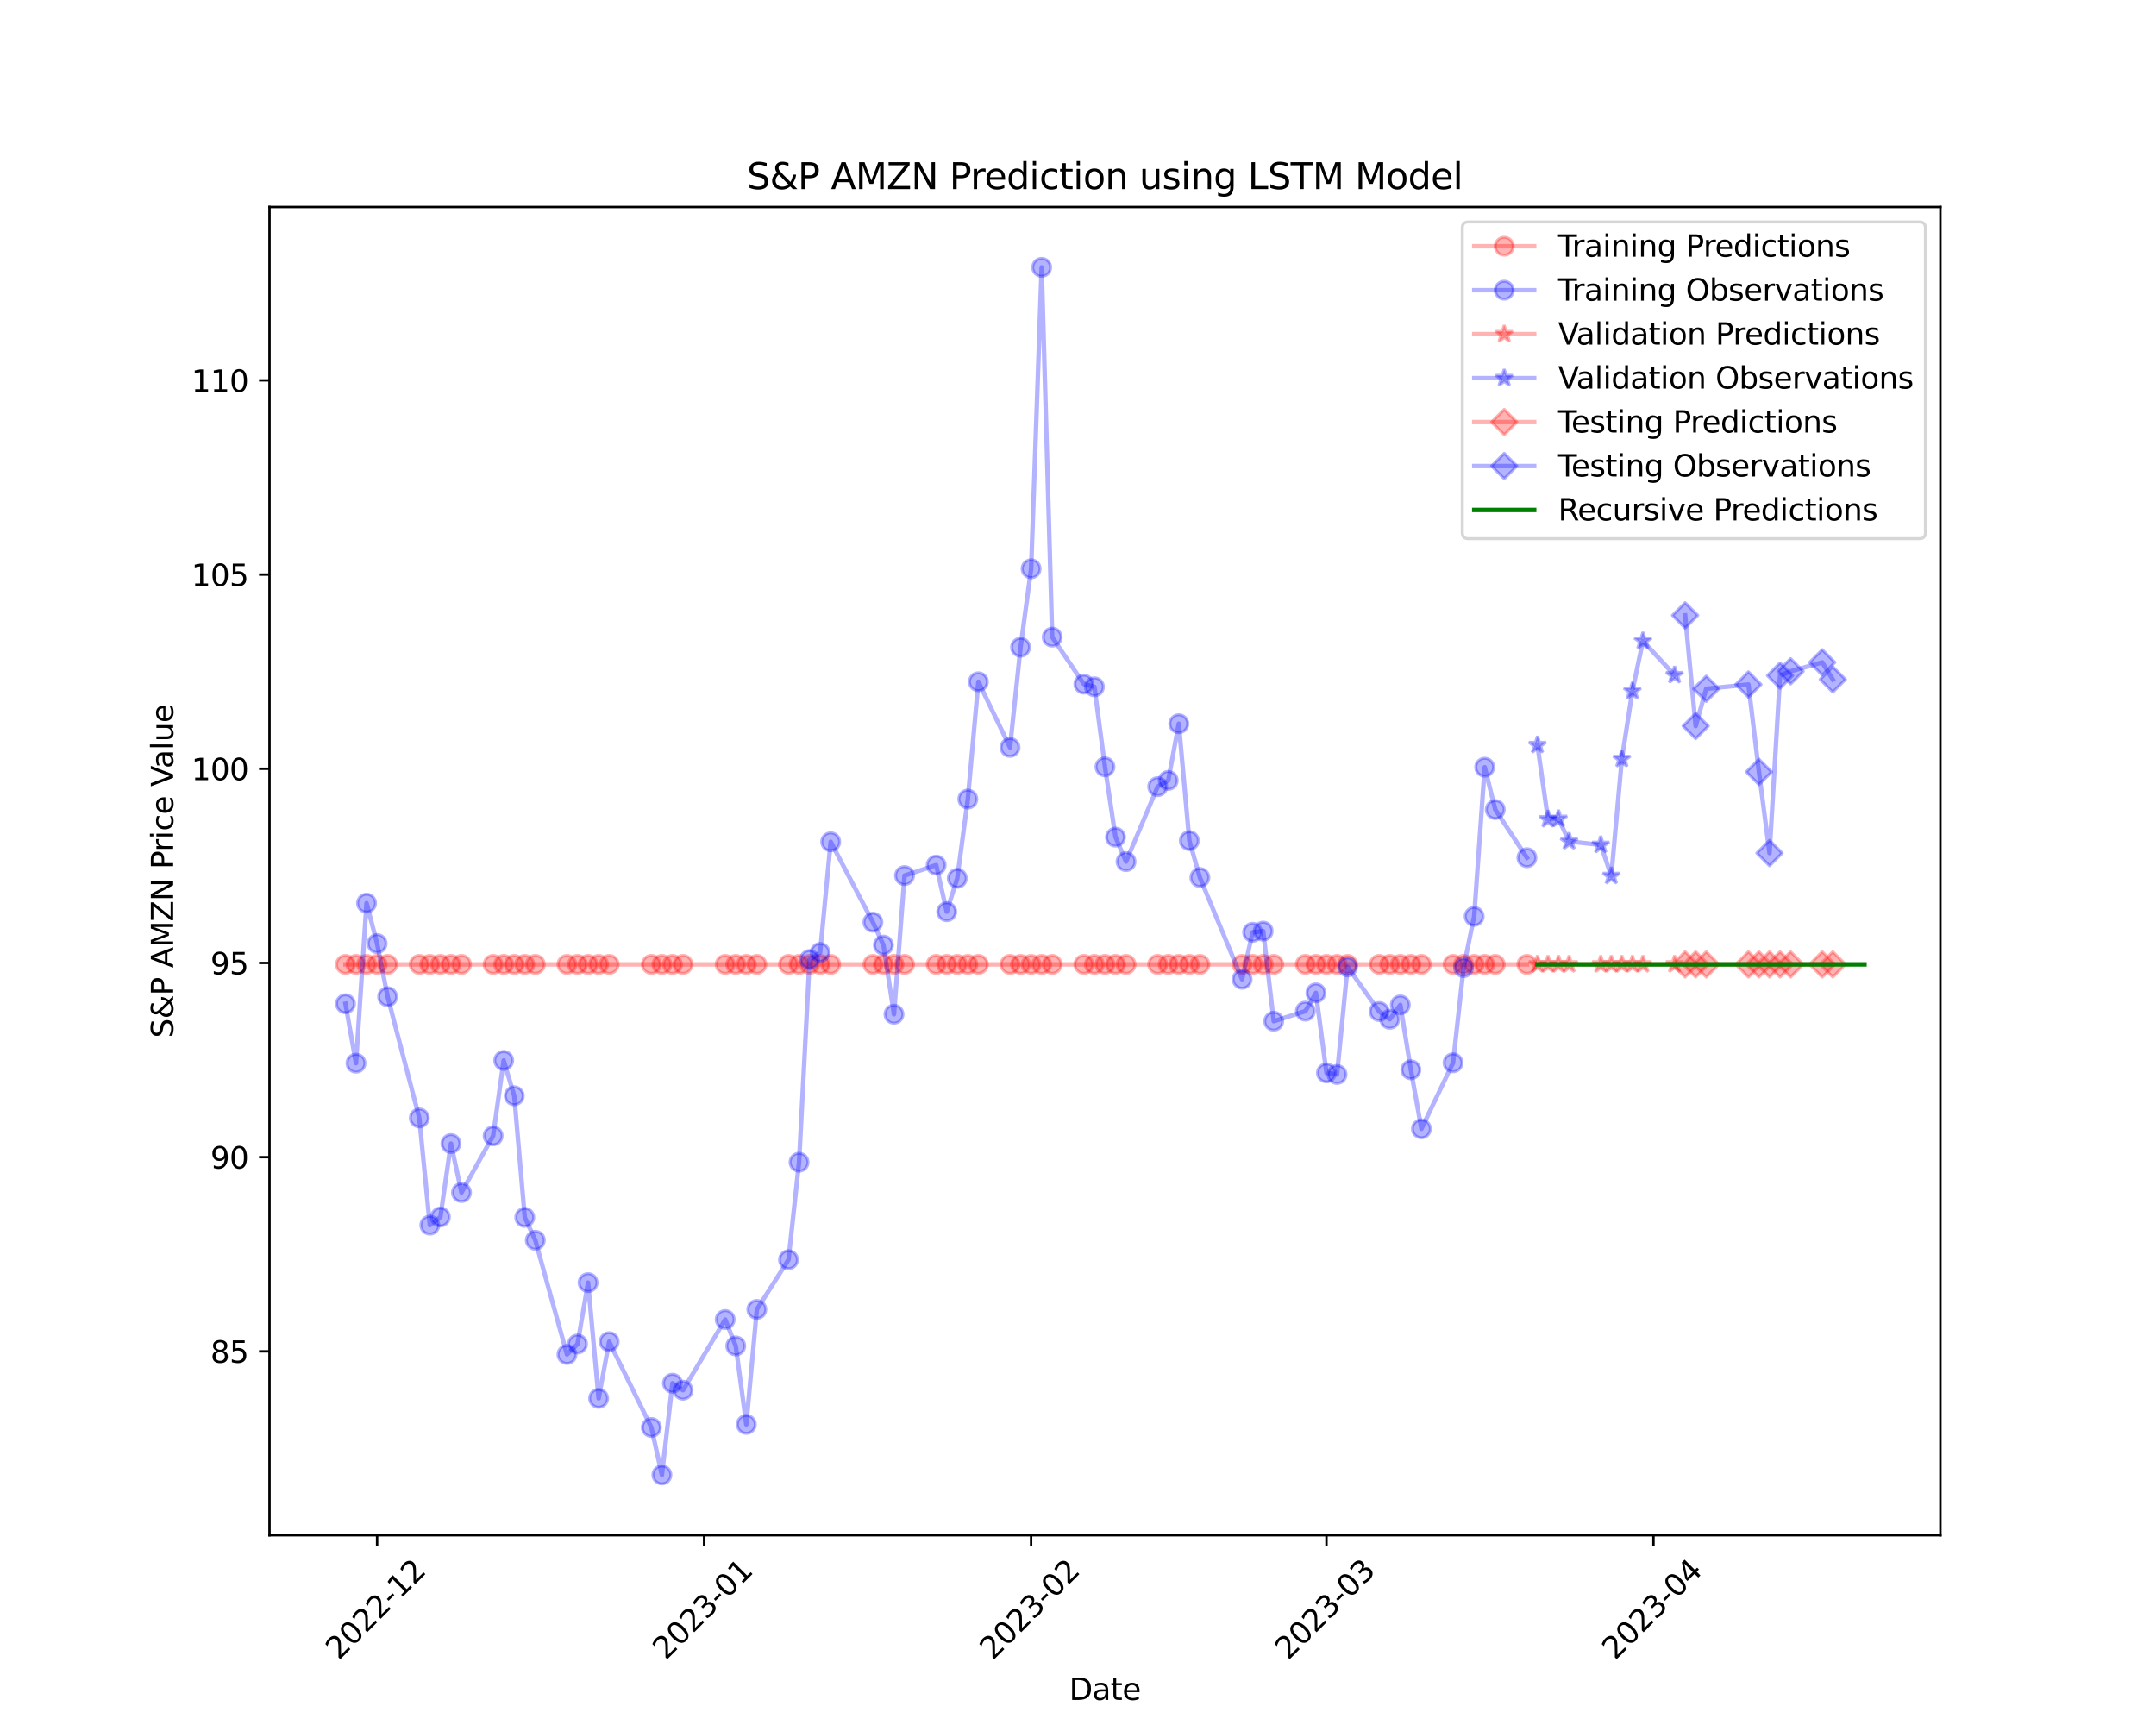 <?xml version="1.0" encoding="utf-8" standalone="no"?>
<!DOCTYPE svg PUBLIC "-//W3C//DTD SVG 1.1//EN"
  "http://www.w3.org/Graphics/SVG/1.1/DTD/svg11.dtd">
<svg xmlns:xlink="http://www.w3.org/1999/xlink" width="720pt" height="576pt" viewBox="0 0 720 576" xmlns="http://www.w3.org/2000/svg" version="1.1">
 <defs>
  <style type="text/css">*{stroke-linejoin: round; stroke-linecap: butt}</style>
 </defs>
 <g id="figure_1">
  <g id="patch_1">
   <path d="M 0 576 
L 720 576 
L 720 0 
L 0 0 
z
" style="fill: #ffffff"/>
  </g>
  <g id="axes_1">
   <g id="patch_2">
    <path d="M 90 512.64 
L 648 512.64 
L 648 69.12 
L 90 69.12 
z
" style="fill: #ffffff"/>
   </g>
   <g id="matplotlib.axis_1">
    <g id="xtick_1">
     <g id="line2d_1">
      <defs>
       <path id="mfbb0a2bdb1" d="M 0 0 
L 0 3.5 
" style="stroke: #000000; stroke-width: 0.8"/>
      </defs>
      <g>
       <use xlink:href="#mfbb0a2bdb1" x="125.932" y="512.64" style="stroke: #000000; stroke-width: 0.8"/>
      </g>
     </g>
     <g id="text_1">
      <!-- 2022-12 -->
      <g transform="translate(113.111 554.558) rotate(-45) scale(0.1 -0.1)">
       <defs>
        <path id="DejaVuSans-32" d="M 1228 531 
L 3431 531 
L 3431 0 
L 469 0 
L 469 531 
Q 828 903 1448 1529 
Q 2069 2156 2228 2338 
Q 2531 2678 2651 2914 
Q 2772 3150 2772 3378 
Q 2772 3750 2511 3984 
Q 2250 4219 1831 4219 
Q 1534 4219 1204 4116 
Q 875 4013 500 3803 
L 500 4441 
Q 881 4594 1212 4672 
Q 1544 4750 1819 4750 
Q 2544 4750 2975 4387 
Q 3406 4025 3406 3419 
Q 3406 3131 3298 2873 
Q 3191 2616 2906 2266 
Q 2828 2175 2409 1742 
Q 1991 1309 1228 531 
z
" transform="scale(0.016)"/>
        <path id="DejaVuSans-30" d="M 2034 4250 
Q 1547 4250 1301 3770 
Q 1056 3291 1056 2328 
Q 1056 1369 1301 889 
Q 1547 409 2034 409 
Q 2525 409 2770 889 
Q 3016 1369 3016 2328 
Q 3016 3291 2770 3770 
Q 2525 4250 2034 4250 
z
M 2034 4750 
Q 2819 4750 3233 4129 
Q 3647 3509 3647 2328 
Q 3647 1150 3233 529 
Q 2819 -91 2034 -91 
Q 1250 -91 836 529 
Q 422 1150 422 2328 
Q 422 3509 836 4129 
Q 1250 4750 2034 4750 
z
" transform="scale(0.016)"/>
        <path id="DejaVuSans-2d" d="M 313 2009 
L 1997 2009 
L 1997 1497 
L 313 1497 
L 313 2009 
z
" transform="scale(0.016)"/>
        <path id="DejaVuSans-31" d="M 794 531 
L 1825 531 
L 1825 4091 
L 703 3866 
L 703 4441 
L 1819 4666 
L 2450 4666 
L 2450 531 
L 3481 531 
L 3481 0 
L 794 0 
L 794 531 
z
" transform="scale(0.016)"/>
       </defs>
       <use xlink:href="#DejaVuSans-32"/>
       <use xlink:href="#DejaVuSans-30" x="63.623"/>
       <use xlink:href="#DejaVuSans-32" x="127.246"/>
       <use xlink:href="#DejaVuSans-32" x="190.869"/>
       <use xlink:href="#DejaVuSans-2d" x="254.492"/>
       <use xlink:href="#DejaVuSans-31" x="290.576"/>
       <use xlink:href="#DejaVuSans-32" x="354.199"/>
      </g>
     </g>
    </g>
    <g id="xtick_2">
     <g id="line2d_2">
      <g>
       <use xlink:href="#mfbb0a2bdb1" x="235.136" y="512.64" style="stroke: #000000; stroke-width: 0.8"/>
      </g>
     </g>
     <g id="text_2">
      <!-- 2023-01 -->
      <g transform="translate(222.315 554.558) rotate(-45) scale(0.1 -0.1)">
       <defs>
        <path id="DejaVuSans-33" d="M 2597 2516 
Q 3050 2419 3304 2112 
Q 3559 1806 3559 1356 
Q 3559 666 3084 287 
Q 2609 -91 1734 -91 
Q 1441 -91 1130 -33 
Q 819 25 488 141 
L 488 750 
Q 750 597 1062 519 
Q 1375 441 1716 441 
Q 2309 441 2620 675 
Q 2931 909 2931 1356 
Q 2931 1769 2642 2001 
Q 2353 2234 1838 2234 
L 1294 2234 
L 1294 2753 
L 1863 2753 
Q 2328 2753 2575 2939 
Q 2822 3125 2822 3475 
Q 2822 3834 2567 4026 
Q 2313 4219 1838 4219 
Q 1578 4219 1281 4162 
Q 984 4106 628 3988 
L 628 4550 
Q 988 4650 1302 4700 
Q 1616 4750 1894 4750 
Q 2613 4750 3031 4423 
Q 3450 4097 3450 3541 
Q 3450 3153 3228 2886 
Q 3006 2619 2597 2516 
z
" transform="scale(0.016)"/>
       </defs>
       <use xlink:href="#DejaVuSans-32"/>
       <use xlink:href="#DejaVuSans-30" x="63.623"/>
       <use xlink:href="#DejaVuSans-32" x="127.246"/>
       <use xlink:href="#DejaVuSans-33" x="190.869"/>
       <use xlink:href="#DejaVuSans-2d" x="254.492"/>
       <use xlink:href="#DejaVuSans-30" x="290.576"/>
       <use xlink:href="#DejaVuSans-31" x="354.199"/>
      </g>
     </g>
    </g>
    <g id="xtick_3">
     <g id="line2d_3">
      <g>
       <use xlink:href="#mfbb0a2bdb1" x="344.341" y="512.64" style="stroke: #000000; stroke-width: 0.8"/>
      </g>
     </g>
     <g id="text_3">
      <!-- 2023-02 -->
      <g transform="translate(331.52 554.558) rotate(-45) scale(0.1 -0.1)">
       <use xlink:href="#DejaVuSans-32"/>
       <use xlink:href="#DejaVuSans-30" x="63.623"/>
       <use xlink:href="#DejaVuSans-32" x="127.246"/>
       <use xlink:href="#DejaVuSans-33" x="190.869"/>
       <use xlink:href="#DejaVuSans-2d" x="254.492"/>
       <use xlink:href="#DejaVuSans-30" x="290.576"/>
       <use xlink:href="#DejaVuSans-32" x="354.199"/>
      </g>
     </g>
    </g>
    <g id="xtick_4">
     <g id="line2d_4">
      <g>
       <use xlink:href="#mfbb0a2bdb1" x="442.977" y="512.64" style="stroke: #000000; stroke-width: 0.8"/>
      </g>
     </g>
     <g id="text_4">
      <!-- 2023-03 -->
      <g transform="translate(430.156 554.558) rotate(-45) scale(0.1 -0.1)">
       <use xlink:href="#DejaVuSans-32"/>
       <use xlink:href="#DejaVuSans-30" x="63.623"/>
       <use xlink:href="#DejaVuSans-32" x="127.246"/>
       <use xlink:href="#DejaVuSans-33" x="190.869"/>
       <use xlink:href="#DejaVuSans-2d" x="254.492"/>
       <use xlink:href="#DejaVuSans-30" x="290.576"/>
       <use xlink:href="#DejaVuSans-33" x="354.199"/>
      </g>
     </g>
    </g>
    <g id="xtick_5">
     <g id="line2d_5">
      <g>
       <use xlink:href="#mfbb0a2bdb1" x="552.182" y="512.64" style="stroke: #000000; stroke-width: 0.8"/>
      </g>
     </g>
     <g id="text_5">
      <!-- 2023-04 -->
      <g transform="translate(539.361 554.558) rotate(-45) scale(0.1 -0.1)">
       <defs>
        <path id="DejaVuSans-34" d="M 2419 4116 
L 825 1625 
L 2419 1625 
L 2419 4116 
z
M 2253 4666 
L 3047 4666 
L 3047 1625 
L 3713 1625 
L 3713 1100 
L 3047 1100 
L 3047 0 
L 2419 0 
L 2419 1100 
L 313 1100 
L 313 1709 
L 2253 4666 
z
" transform="scale(0.016)"/>
       </defs>
       <use xlink:href="#DejaVuSans-32"/>
       <use xlink:href="#DejaVuSans-30" x="63.623"/>
       <use xlink:href="#DejaVuSans-32" x="127.246"/>
       <use xlink:href="#DejaVuSans-33" x="190.869"/>
       <use xlink:href="#DejaVuSans-2d" x="254.492"/>
       <use xlink:href="#DejaVuSans-30" x="290.576"/>
       <use xlink:href="#DejaVuSans-34" x="354.199"/>
      </g>
     </g>
    </g>
    <g id="text_6">
     <!-- Date -->
     <g transform="translate(357.049 567.627) scale(0.1 -0.1)">
      <defs>
       <path id="DejaVuSans-44" d="M 1259 4147 
L 1259 519 
L 2022 519 
Q 2988 519 3436 956 
Q 3884 1394 3884 2338 
Q 3884 3275 3436 3711 
Q 2988 4147 2022 4147 
L 1259 4147 
z
M 628 4666 
L 1925 4666 
Q 3281 4666 3915 4102 
Q 4550 3538 4550 2338 
Q 4550 1131 3912 565 
Q 3275 0 1925 0 
L 628 0 
L 628 4666 
z
" transform="scale(0.016)"/>
       <path id="DejaVuSans-61" d="M 2194 1759 
Q 1497 1759 1228 1600 
Q 959 1441 959 1056 
Q 959 750 1161 570 
Q 1363 391 1709 391 
Q 2188 391 2477 730 
Q 2766 1069 2766 1631 
L 2766 1759 
L 2194 1759 
z
M 3341 1997 
L 3341 0 
L 2766 0 
L 2766 531 
Q 2569 213 2275 61 
Q 1981 -91 1556 -91 
Q 1019 -91 701 211 
Q 384 513 384 1019 
Q 384 1609 779 1909 
Q 1175 2209 1959 2209 
L 2766 2209 
L 2766 2266 
Q 2766 2663 2505 2880 
Q 2244 3097 1772 3097 
Q 1472 3097 1187 3025 
Q 903 2953 641 2809 
L 641 3341 
Q 956 3463 1253 3523 
Q 1550 3584 1831 3584 
Q 2591 3584 2966 3190 
Q 3341 2797 3341 1997 
z
" transform="scale(0.016)"/>
       <path id="DejaVuSans-74" d="M 1172 4494 
L 1172 3500 
L 2356 3500 
L 2356 3053 
L 1172 3053 
L 1172 1153 
Q 1172 725 1289 603 
Q 1406 481 1766 481 
L 2356 481 
L 2356 0 
L 1766 0 
Q 1100 0 847 248 
Q 594 497 594 1153 
L 594 3053 
L 172 3053 
L 172 3500 
L 594 3500 
L 594 4494 
L 1172 4494 
z
" transform="scale(0.016)"/>
       <path id="DejaVuSans-65" d="M 3597 1894 
L 3597 1613 
L 953 1613 
Q 991 1019 1311 708 
Q 1631 397 2203 397 
Q 2534 397 2845 478 
Q 3156 559 3463 722 
L 3463 178 
Q 3153 47 2828 -22 
Q 2503 -91 2169 -91 
Q 1331 -91 842 396 
Q 353 884 353 1716 
Q 353 2575 817 3079 
Q 1281 3584 2069 3584 
Q 2775 3584 3186 3129 
Q 3597 2675 3597 1894 
z
M 3022 2063 
Q 3016 2534 2758 2815 
Q 2500 3097 2075 3097 
Q 1594 3097 1305 2825 
Q 1016 2553 972 2059 
L 3022 2063 
z
" transform="scale(0.016)"/>
      </defs>
      <use xlink:href="#DejaVuSans-44"/>
      <use xlink:href="#DejaVuSans-61" x="77.002"/>
      <use xlink:href="#DejaVuSans-74" x="138.281"/>
      <use xlink:href="#DejaVuSans-65" x="177.49"/>
     </g>
    </g>
   </g>
   <g id="matplotlib.axis_2">
    <g id="ytick_1">
     <g id="line2d_6">
      <defs>
       <path id="m990647f5c6" d="M 0 0 
L -3.5 0 
" style="stroke: #000000; stroke-width: 0.8"/>
      </defs>
      <g>
       <use xlink:href="#m990647f5c6" x="90" y="451.239" style="stroke: #000000; stroke-width: 0.8"/>
      </g>
     </g>
     <g id="text_7">
      <!-- 85 -->
      <g transform="translate(70.275 455.038) scale(0.1 -0.1)">
       <defs>
        <path id="DejaVuSans-38" d="M 2034 2216 
Q 1584 2216 1326 1975 
Q 1069 1734 1069 1313 
Q 1069 891 1326 650 
Q 1584 409 2034 409 
Q 2484 409 2743 651 
Q 3003 894 3003 1313 
Q 3003 1734 2745 1975 
Q 2488 2216 2034 2216 
z
M 1403 2484 
Q 997 2584 770 2862 
Q 544 3141 544 3541 
Q 544 4100 942 4425 
Q 1341 4750 2034 4750 
Q 2731 4750 3128 4425 
Q 3525 4100 3525 3541 
Q 3525 3141 3298 2862 
Q 3072 2584 2669 2484 
Q 3125 2378 3379 2068 
Q 3634 1759 3634 1313 
Q 3634 634 3220 271 
Q 2806 -91 2034 -91 
Q 1263 -91 848 271 
Q 434 634 434 1313 
Q 434 1759 690 2068 
Q 947 2378 1403 2484 
z
M 1172 3481 
Q 1172 3119 1398 2916 
Q 1625 2713 2034 2713 
Q 2441 2713 2670 2916 
Q 2900 3119 2900 3481 
Q 2900 3844 2670 4047 
Q 2441 4250 2034 4250 
Q 1625 4250 1398 4047 
Q 1172 3844 1172 3481 
z
" transform="scale(0.016)"/>
        <path id="DejaVuSans-35" d="M 691 4666 
L 3169 4666 
L 3169 4134 
L 1269 4134 
L 1269 2991 
Q 1406 3038 1543 3061 
Q 1681 3084 1819 3084 
Q 2600 3084 3056 2656 
Q 3513 2228 3513 1497 
Q 3513 744 3044 326 
Q 2575 -91 1722 -91 
Q 1428 -91 1123 -41 
Q 819 9 494 109 
L 494 744 
Q 775 591 1075 516 
Q 1375 441 1709 441 
Q 2250 441 2565 725 
Q 2881 1009 2881 1497 
Q 2881 1984 2565 2268 
Q 2250 2553 1709 2553 
Q 1456 2553 1204 2497 
Q 953 2441 691 2322 
L 691 4666 
z
" transform="scale(0.016)"/>
       </defs>
       <use xlink:href="#DejaVuSans-38"/>
       <use xlink:href="#DejaVuSans-35" x="63.623"/>
      </g>
     </g>
    </g>
    <g id="ytick_2">
     <g id="line2d_7">
      <g>
       <use xlink:href="#m990647f5c6" x="90" y="386.395" style="stroke: #000000; stroke-width: 0.8"/>
      </g>
     </g>
     <g id="text_8">
      <!-- 90 -->
      <g transform="translate(70.275 390.194) scale(0.1 -0.1)">
       <defs>
        <path id="DejaVuSans-39" d="M 703 97 
L 703 672 
Q 941 559 1184 500 
Q 1428 441 1663 441 
Q 2288 441 2617 861 
Q 2947 1281 2994 2138 
Q 2813 1869 2534 1725 
Q 2256 1581 1919 1581 
Q 1219 1581 811 2004 
Q 403 2428 403 3163 
Q 403 3881 828 4315 
Q 1253 4750 1959 4750 
Q 2769 4750 3195 4129 
Q 3622 3509 3622 2328 
Q 3622 1225 3098 567 
Q 2575 -91 1691 -91 
Q 1453 -91 1209 -44 
Q 966 3 703 97 
z
M 1959 2075 
Q 2384 2075 2632 2365 
Q 2881 2656 2881 3163 
Q 2881 3666 2632 3958 
Q 2384 4250 1959 4250 
Q 1534 4250 1286 3958 
Q 1038 3666 1038 3163 
Q 1038 2656 1286 2365 
Q 1534 2075 1959 2075 
z
" transform="scale(0.016)"/>
       </defs>
       <use xlink:href="#DejaVuSans-39"/>
       <use xlink:href="#DejaVuSans-30" x="63.623"/>
      </g>
     </g>
    </g>
    <g id="ytick_3">
     <g id="line2d_8">
      <g>
       <use xlink:href="#m990647f5c6" x="90" y="321.551" style="stroke: #000000; stroke-width: 0.8"/>
      </g>
     </g>
     <g id="text_9">
      <!-- 95 -->
      <g transform="translate(70.275 325.35) scale(0.1 -0.1)">
       <use xlink:href="#DejaVuSans-39"/>
       <use xlink:href="#DejaVuSans-35" x="63.623"/>
      </g>
     </g>
    </g>
    <g id="ytick_4">
     <g id="line2d_9">
      <g>
       <use xlink:href="#m990647f5c6" x="90" y="256.707" style="stroke: #000000; stroke-width: 0.8"/>
      </g>
     </g>
     <g id="text_10">
      <!-- 100 -->
      <g transform="translate(63.913 260.506) scale(0.1 -0.1)">
       <use xlink:href="#DejaVuSans-31"/>
       <use xlink:href="#DejaVuSans-30" x="63.623"/>
       <use xlink:href="#DejaVuSans-30" x="127.246"/>
      </g>
     </g>
    </g>
    <g id="ytick_5">
     <g id="line2d_10">
      <g>
       <use xlink:href="#m990647f5c6" x="90" y="191.863" style="stroke: #000000; stroke-width: 0.8"/>
      </g>
     </g>
     <g id="text_11">
      <!-- 105 -->
      <g transform="translate(63.913 195.662) scale(0.1 -0.1)">
       <use xlink:href="#DejaVuSans-31"/>
       <use xlink:href="#DejaVuSans-30" x="63.623"/>
       <use xlink:href="#DejaVuSans-35" x="127.246"/>
      </g>
     </g>
    </g>
    <g id="ytick_6">
     <g id="line2d_11">
      <g>
       <use xlink:href="#m990647f5c6" x="90" y="127.019" style="stroke: #000000; stroke-width: 0.8"/>
      </g>
     </g>
     <g id="text_12">
      <!-- 110 -->
      <g transform="translate(63.913 130.818) scale(0.1 -0.1)">
       <use xlink:href="#DejaVuSans-31"/>
       <use xlink:href="#DejaVuSans-31" x="63.623"/>
       <use xlink:href="#DejaVuSans-30" x="127.246"/>
      </g>
     </g>
    </g>
    <g id="text_13">
     <!-- S&amp;P AMZN Price Value -->
     <g transform="translate(57.833 346.564) rotate(-90) scale(0.1 -0.1)">
      <defs>
       <path id="DejaVuSans-53" d="M 3425 4513 
L 3425 3897 
Q 3066 4069 2747 4153 
Q 2428 4238 2131 4238 
Q 1616 4238 1336 4038 
Q 1056 3838 1056 3469 
Q 1056 3159 1242 3001 
Q 1428 2844 1947 2747 
L 2328 2669 
Q 3034 2534 3370 2195 
Q 3706 1856 3706 1288 
Q 3706 609 3251 259 
Q 2797 -91 1919 -91 
Q 1588 -91 1214 -16 
Q 841 59 441 206 
L 441 856 
Q 825 641 1194 531 
Q 1563 422 1919 422 
Q 2459 422 2753 634 
Q 3047 847 3047 1241 
Q 3047 1584 2836 1778 
Q 2625 1972 2144 2069 
L 1759 2144 
Q 1053 2284 737 2584 
Q 422 2884 422 3419 
Q 422 4038 858 4394 
Q 1294 4750 2059 4750 
Q 2388 4750 2728 4690 
Q 3069 4631 3425 4513 
z
" transform="scale(0.016)"/>
       <path id="DejaVuSans-26" d="M 1556 2509 
Q 1272 2256 1139 2004 
Q 1006 1753 1006 1478 
Q 1006 1022 1337 719 
Q 1669 416 2169 416 
Q 2466 416 2725 514 
Q 2984 613 3213 813 
L 1556 2509 
z
M 1997 2859 
L 3584 1234 
Q 3769 1513 3872 1830 
Q 3975 2147 3994 2503 
L 4575 2503 
Q 4538 2091 4375 1687 
Q 4213 1284 3922 891 
L 4794 0 
L 4006 0 
L 3559 459 
Q 3234 181 2878 45 
Q 2522 -91 2113 -91 
Q 1359 -91 881 339 
Q 403 769 403 1441 
Q 403 1841 612 2192 
Q 822 2544 1241 2853 
Q 1091 3050 1012 3245 
Q 934 3441 934 3628 
Q 934 4134 1281 4442 
Q 1628 4750 2203 4750 
Q 2463 4750 2720 4694 
Q 2978 4638 3244 4525 
L 3244 3956 
Q 2972 4103 2725 4179 
Q 2478 4256 2266 4256 
Q 1938 4256 1733 4082 
Q 1528 3909 1528 3634 
Q 1528 3475 1620 3314 
Q 1713 3153 1997 2859 
z
" transform="scale(0.016)"/>
       <path id="DejaVuSans-50" d="M 1259 4147 
L 1259 2394 
L 2053 2394 
Q 2494 2394 2734 2622 
Q 2975 2850 2975 3272 
Q 2975 3691 2734 3919 
Q 2494 4147 2053 4147 
L 1259 4147 
z
M 628 4666 
L 2053 4666 
Q 2838 4666 3239 4311 
Q 3641 3956 3641 3272 
Q 3641 2581 3239 2228 
Q 2838 1875 2053 1875 
L 1259 1875 
L 1259 0 
L 628 0 
L 628 4666 
z
" transform="scale(0.016)"/>
       <path id="DejaVuSans-20" transform="scale(0.016)"/>
       <path id="DejaVuSans-41" d="M 2188 4044 
L 1331 1722 
L 3047 1722 
L 2188 4044 
z
M 1831 4666 
L 2547 4666 
L 4325 0 
L 3669 0 
L 3244 1197 
L 1141 1197 
L 716 0 
L 50 0 
L 1831 4666 
z
" transform="scale(0.016)"/>
       <path id="DejaVuSans-4d" d="M 628 4666 
L 1569 4666 
L 2759 1491 
L 3956 4666 
L 4897 4666 
L 4897 0 
L 4281 0 
L 4281 4097 
L 3078 897 
L 2444 897 
L 1241 4097 
L 1241 0 
L 628 0 
L 628 4666 
z
" transform="scale(0.016)"/>
       <path id="DejaVuSans-5a" d="M 359 4666 
L 4025 4666 
L 4025 4184 
L 1075 531 
L 4097 531 
L 4097 0 
L 288 0 
L 288 481 
L 3238 4134 
L 359 4134 
L 359 4666 
z
" transform="scale(0.016)"/>
       <path id="DejaVuSans-4e" d="M 628 4666 
L 1478 4666 
L 3547 763 
L 3547 4666 
L 4159 4666 
L 4159 0 
L 3309 0 
L 1241 3903 
L 1241 0 
L 628 0 
L 628 4666 
z
" transform="scale(0.016)"/>
       <path id="DejaVuSans-72" d="M 2631 2963 
Q 2534 3019 2420 3045 
Q 2306 3072 2169 3072 
Q 1681 3072 1420 2755 
Q 1159 2438 1159 1844 
L 1159 0 
L 581 0 
L 581 3500 
L 1159 3500 
L 1159 2956 
Q 1341 3275 1631 3429 
Q 1922 3584 2338 3584 
Q 2397 3584 2469 3576 
Q 2541 3569 2628 3553 
L 2631 2963 
z
" transform="scale(0.016)"/>
       <path id="DejaVuSans-69" d="M 603 3500 
L 1178 3500 
L 1178 0 
L 603 0 
L 603 3500 
z
M 603 4863 
L 1178 4863 
L 1178 4134 
L 603 4134 
L 603 4863 
z
" transform="scale(0.016)"/>
       <path id="DejaVuSans-63" d="M 3122 3366 
L 3122 2828 
Q 2878 2963 2633 3030 
Q 2388 3097 2138 3097 
Q 1578 3097 1268 2742 
Q 959 2388 959 1747 
Q 959 1106 1268 751 
Q 1578 397 2138 397 
Q 2388 397 2633 464 
Q 2878 531 3122 666 
L 3122 134 
Q 2881 22 2623 -34 
Q 2366 -91 2075 -91 
Q 1284 -91 818 406 
Q 353 903 353 1747 
Q 353 2603 823 3093 
Q 1294 3584 2113 3584 
Q 2378 3584 2631 3529 
Q 2884 3475 3122 3366 
z
" transform="scale(0.016)"/>
       <path id="DejaVuSans-56" d="M 1831 0 
L 50 4666 
L 709 4666 
L 2188 738 
L 3669 4666 
L 4325 4666 
L 2547 0 
L 1831 0 
z
" transform="scale(0.016)"/>
       <path id="DejaVuSans-6c" d="M 603 4863 
L 1178 4863 
L 1178 0 
L 603 0 
L 603 4863 
z
" transform="scale(0.016)"/>
       <path id="DejaVuSans-75" d="M 544 1381 
L 544 3500 
L 1119 3500 
L 1119 1403 
Q 1119 906 1312 657 
Q 1506 409 1894 409 
Q 2359 409 2629 706 
Q 2900 1003 2900 1516 
L 2900 3500 
L 3475 3500 
L 3475 0 
L 2900 0 
L 2900 538 
Q 2691 219 2414 64 
Q 2138 -91 1772 -91 
Q 1169 -91 856 284 
Q 544 659 544 1381 
z
M 1991 3584 
L 1991 3584 
z
" transform="scale(0.016)"/>
      </defs>
      <use xlink:href="#DejaVuSans-53"/>
      <use xlink:href="#DejaVuSans-26" x="63.477"/>
      <use xlink:href="#DejaVuSans-50" x="141.455"/>
      <use xlink:href="#DejaVuSans-20" x="201.758"/>
      <use xlink:href="#DejaVuSans-41" x="233.545"/>
      <use xlink:href="#DejaVuSans-4d" x="301.953"/>
      <use xlink:href="#DejaVuSans-5a" x="388.232"/>
      <use xlink:href="#DejaVuSans-4e" x="456.738"/>
      <use xlink:href="#DejaVuSans-20" x="531.543"/>
      <use xlink:href="#DejaVuSans-50" x="563.33"/>
      <use xlink:href="#DejaVuSans-72" x="621.883"/>
      <use xlink:href="#DejaVuSans-69" x="662.996"/>
      <use xlink:href="#DejaVuSans-63" x="690.779"/>
      <use xlink:href="#DejaVuSans-65" x="745.76"/>
      <use xlink:href="#DejaVuSans-20" x="807.283"/>
      <use xlink:href="#DejaVuSans-56" x="839.07"/>
      <use xlink:href="#DejaVuSans-61" x="899.729"/>
      <use xlink:href="#DejaVuSans-6c" x="961.008"/>
      <use xlink:href="#DejaVuSans-75" x="988.791"/>
      <use xlink:href="#DejaVuSans-65" x="1052.17"/>
     </g>
    </g>
   </g>
   <g id="line2d_12">
    <path d="M 115.364 322.026 
L 118.886 322.026 
L 122.409 322.026 
L 125.932 322.026 
L 129.455 322.026 
L 140.023 322.026 
L 143.545 322.026 
L 147.068 322.026 
L 150.591 322.026 
L 154.114 322.026 
L 164.682 322.026 
L 168.205 322.026 
L 171.727 322.026 
L 175.25 322.026 
L 178.773 322.026 
L 189.341 322.026 
L 192.864 322.026 
L 196.386 322.026 
L 199.909 322.026 
L 203.432 322.026 
L 217.523 322.026 
L 221.045 322.026 
L 224.568 322.026 
L 228.091 322.026 
L 242.182 322.026 
L 245.705 322.026 
L 249.227 322.026 
L 252.75 322.026 
L 263.318 322.026 
L 266.841 322.026 
L 270.364 322.026 
L 273.886 322.026 
L 277.409 322.026 
L 291.5 322.026 
L 295.023 322.026 
L 298.545 322.026 
L 302.068 322.026 
L 312.636 322.026 
L 316.159 322.026 
L 319.682 322.026 
L 323.205 322.026 
L 326.727 322.026 
L 337.295 322.026 
L 340.818 322.026 
L 344.341 322.026 
L 347.864 322.026 
L 351.386 322.026 
L 361.955 322.026 
L 365.477 322.026 
L 369 322.026 
L 372.523 322.026 
L 376.045 322.026 
L 386.614 322.026 
L 390.136 322.026 
L 393.659 322.026 
L 397.182 322.026 
L 400.705 322.026 
L 414.795 322.026 
L 418.318 322.026 
L 421.841 322.026 
L 425.364 322.026 
L 435.932 322.026 
L 439.455 322.026 
L 442.977 322.026 
L 446.5 322.026 
L 450.023 322.026 
L 460.591 322.026 
L 464.114 322.026 
L 467.636 322.026 
L 471.159 322.026 
L 474.682 322.026 
L 485.25 322.026 
L 488.773 322.026 
L 492.295 322.026 
L 495.818 322.026 
L 499.341 322.026 
L 509.909 322.026 
" clip-path="url(#pf936743083)" style="fill: none; stroke: #ff0000; stroke-opacity: 0.3; stroke-width: 1.5; stroke-linecap: square"/>
    <defs>
     <path id="ma04ee5e80d" d="M 0 3 
C 0.796 3 1.559 2.684 2.121 2.121 
C 2.684 1.559 3 0.796 3 0 
C 3 -0.796 2.684 -1.559 2.121 -2.121 
C 1.559 -2.684 0.796 -3 0 -3 
C -0.796 -3 -1.559 -2.684 -2.121 -2.121 
C -2.684 -1.559 -3 -0.796 -3 0 
C -3 0.796 -2.684 1.559 -2.121 2.121 
C -1.559 2.684 -0.796 3 0 3 
z
" style="stroke: #ff0000; stroke-opacity: 0.3"/>
    </defs>
    <g clip-path="url(#pf936743083)">
     <use xlink:href="#ma04ee5e80d" x="115.364" y="322.026" style="fill: #ff0000; fill-opacity: 0.3; stroke: #ff0000; stroke-opacity: 0.3"/>
     <use xlink:href="#ma04ee5e80d" x="118.886" y="322.026" style="fill: #ff0000; fill-opacity: 0.3; stroke: #ff0000; stroke-opacity: 0.3"/>
     <use xlink:href="#ma04ee5e80d" x="122.409" y="322.026" style="fill: #ff0000; fill-opacity: 0.3; stroke: #ff0000; stroke-opacity: 0.3"/>
     <use xlink:href="#ma04ee5e80d" x="125.932" y="322.026" style="fill: #ff0000; fill-opacity: 0.3; stroke: #ff0000; stroke-opacity: 0.3"/>
     <use xlink:href="#ma04ee5e80d" x="129.455" y="322.026" style="fill: #ff0000; fill-opacity: 0.3; stroke: #ff0000; stroke-opacity: 0.3"/>
     <use xlink:href="#ma04ee5e80d" x="140.023" y="322.026" style="fill: #ff0000; fill-opacity: 0.3; stroke: #ff0000; stroke-opacity: 0.3"/>
     <use xlink:href="#ma04ee5e80d" x="143.545" y="322.026" style="fill: #ff0000; fill-opacity: 0.3; stroke: #ff0000; stroke-opacity: 0.3"/>
     <use xlink:href="#ma04ee5e80d" x="147.068" y="322.026" style="fill: #ff0000; fill-opacity: 0.3; stroke: #ff0000; stroke-opacity: 0.3"/>
     <use xlink:href="#ma04ee5e80d" x="150.591" y="322.026" style="fill: #ff0000; fill-opacity: 0.3; stroke: #ff0000; stroke-opacity: 0.3"/>
     <use xlink:href="#ma04ee5e80d" x="154.114" y="322.026" style="fill: #ff0000; fill-opacity: 0.3; stroke: #ff0000; stroke-opacity: 0.3"/>
     <use xlink:href="#ma04ee5e80d" x="164.682" y="322.026" style="fill: #ff0000; fill-opacity: 0.3; stroke: #ff0000; stroke-opacity: 0.3"/>
     <use xlink:href="#ma04ee5e80d" x="168.205" y="322.026" style="fill: #ff0000; fill-opacity: 0.3; stroke: #ff0000; stroke-opacity: 0.3"/>
     <use xlink:href="#ma04ee5e80d" x="171.727" y="322.026" style="fill: #ff0000; fill-opacity: 0.3; stroke: #ff0000; stroke-opacity: 0.3"/>
     <use xlink:href="#ma04ee5e80d" x="175.25" y="322.026" style="fill: #ff0000; fill-opacity: 0.3; stroke: #ff0000; stroke-opacity: 0.3"/>
     <use xlink:href="#ma04ee5e80d" x="178.773" y="322.026" style="fill: #ff0000; fill-opacity: 0.3; stroke: #ff0000; stroke-opacity: 0.3"/>
     <use xlink:href="#ma04ee5e80d" x="189.341" y="322.026" style="fill: #ff0000; fill-opacity: 0.3; stroke: #ff0000; stroke-opacity: 0.3"/>
     <use xlink:href="#ma04ee5e80d" x="192.864" y="322.026" style="fill: #ff0000; fill-opacity: 0.3; stroke: #ff0000; stroke-opacity: 0.3"/>
     <use xlink:href="#ma04ee5e80d" x="196.386" y="322.026" style="fill: #ff0000; fill-opacity: 0.3; stroke: #ff0000; stroke-opacity: 0.3"/>
     <use xlink:href="#ma04ee5e80d" x="199.909" y="322.026" style="fill: #ff0000; fill-opacity: 0.3; stroke: #ff0000; stroke-opacity: 0.3"/>
     <use xlink:href="#ma04ee5e80d" x="203.432" y="322.026" style="fill: #ff0000; fill-opacity: 0.3; stroke: #ff0000; stroke-opacity: 0.3"/>
     <use xlink:href="#ma04ee5e80d" x="217.523" y="322.026" style="fill: #ff0000; fill-opacity: 0.3; stroke: #ff0000; stroke-opacity: 0.3"/>
     <use xlink:href="#ma04ee5e80d" x="221.045" y="322.026" style="fill: #ff0000; fill-opacity: 0.3; stroke: #ff0000; stroke-opacity: 0.3"/>
     <use xlink:href="#ma04ee5e80d" x="224.568" y="322.026" style="fill: #ff0000; fill-opacity: 0.3; stroke: #ff0000; stroke-opacity: 0.3"/>
     <use xlink:href="#ma04ee5e80d" x="228.091" y="322.026" style="fill: #ff0000; fill-opacity: 0.3; stroke: #ff0000; stroke-opacity: 0.3"/>
     <use xlink:href="#ma04ee5e80d" x="242.182" y="322.026" style="fill: #ff0000; fill-opacity: 0.3; stroke: #ff0000; stroke-opacity: 0.3"/>
     <use xlink:href="#ma04ee5e80d" x="245.705" y="322.026" style="fill: #ff0000; fill-opacity: 0.3; stroke: #ff0000; stroke-opacity: 0.3"/>
     <use xlink:href="#ma04ee5e80d" x="249.227" y="322.026" style="fill: #ff0000; fill-opacity: 0.3; stroke: #ff0000; stroke-opacity: 0.3"/>
     <use xlink:href="#ma04ee5e80d" x="252.75" y="322.026" style="fill: #ff0000; fill-opacity: 0.3; stroke: #ff0000; stroke-opacity: 0.3"/>
     <use xlink:href="#ma04ee5e80d" x="263.318" y="322.026" style="fill: #ff0000; fill-opacity: 0.3; stroke: #ff0000; stroke-opacity: 0.3"/>
     <use xlink:href="#ma04ee5e80d" x="266.841" y="322.026" style="fill: #ff0000; fill-opacity: 0.3; stroke: #ff0000; stroke-opacity: 0.3"/>
     <use xlink:href="#ma04ee5e80d" x="270.364" y="322.026" style="fill: #ff0000; fill-opacity: 0.3; stroke: #ff0000; stroke-opacity: 0.3"/>
     <use xlink:href="#ma04ee5e80d" x="273.886" y="322.026" style="fill: #ff0000; fill-opacity: 0.3; stroke: #ff0000; stroke-opacity: 0.3"/>
     <use xlink:href="#ma04ee5e80d" x="277.409" y="322.026" style="fill: #ff0000; fill-opacity: 0.3; stroke: #ff0000; stroke-opacity: 0.3"/>
     <use xlink:href="#ma04ee5e80d" x="291.5" y="322.026" style="fill: #ff0000; fill-opacity: 0.3; stroke: #ff0000; stroke-opacity: 0.3"/>
     <use xlink:href="#ma04ee5e80d" x="295.023" y="322.026" style="fill: #ff0000; fill-opacity: 0.3; stroke: #ff0000; stroke-opacity: 0.3"/>
     <use xlink:href="#ma04ee5e80d" x="298.545" y="322.026" style="fill: #ff0000; fill-opacity: 0.3; stroke: #ff0000; stroke-opacity: 0.3"/>
     <use xlink:href="#ma04ee5e80d" x="302.068" y="322.026" style="fill: #ff0000; fill-opacity: 0.3; stroke: #ff0000; stroke-opacity: 0.3"/>
     <use xlink:href="#ma04ee5e80d" x="312.636" y="322.026" style="fill: #ff0000; fill-opacity: 0.3; stroke: #ff0000; stroke-opacity: 0.3"/>
     <use xlink:href="#ma04ee5e80d" x="316.159" y="322.026" style="fill: #ff0000; fill-opacity: 0.3; stroke: #ff0000; stroke-opacity: 0.3"/>
     <use xlink:href="#ma04ee5e80d" x="319.682" y="322.026" style="fill: #ff0000; fill-opacity: 0.3; stroke: #ff0000; stroke-opacity: 0.3"/>
     <use xlink:href="#ma04ee5e80d" x="323.205" y="322.026" style="fill: #ff0000; fill-opacity: 0.3; stroke: #ff0000; stroke-opacity: 0.3"/>
     <use xlink:href="#ma04ee5e80d" x="326.727" y="322.026" style="fill: #ff0000; fill-opacity: 0.3; stroke: #ff0000; stroke-opacity: 0.3"/>
     <use xlink:href="#ma04ee5e80d" x="337.295" y="322.026" style="fill: #ff0000; fill-opacity: 0.3; stroke: #ff0000; stroke-opacity: 0.3"/>
     <use xlink:href="#ma04ee5e80d" x="340.818" y="322.026" style="fill: #ff0000; fill-opacity: 0.3; stroke: #ff0000; stroke-opacity: 0.3"/>
     <use xlink:href="#ma04ee5e80d" x="344.341" y="322.026" style="fill: #ff0000; fill-opacity: 0.3; stroke: #ff0000; stroke-opacity: 0.3"/>
     <use xlink:href="#ma04ee5e80d" x="347.864" y="322.026" style="fill: #ff0000; fill-opacity: 0.3; stroke: #ff0000; stroke-opacity: 0.3"/>
     <use xlink:href="#ma04ee5e80d" x="351.386" y="322.026" style="fill: #ff0000; fill-opacity: 0.3; stroke: #ff0000; stroke-opacity: 0.3"/>
     <use xlink:href="#ma04ee5e80d" x="361.955" y="322.026" style="fill: #ff0000; fill-opacity: 0.3; stroke: #ff0000; stroke-opacity: 0.3"/>
     <use xlink:href="#ma04ee5e80d" x="365.477" y="322.026" style="fill: #ff0000; fill-opacity: 0.3; stroke: #ff0000; stroke-opacity: 0.3"/>
     <use xlink:href="#ma04ee5e80d" x="369" y="322.026" style="fill: #ff0000; fill-opacity: 0.3; stroke: #ff0000; stroke-opacity: 0.3"/>
     <use xlink:href="#ma04ee5e80d" x="372.523" y="322.026" style="fill: #ff0000; fill-opacity: 0.3; stroke: #ff0000; stroke-opacity: 0.3"/>
     <use xlink:href="#ma04ee5e80d" x="376.045" y="322.026" style="fill: #ff0000; fill-opacity: 0.3; stroke: #ff0000; stroke-opacity: 0.3"/>
     <use xlink:href="#ma04ee5e80d" x="386.614" y="322.026" style="fill: #ff0000; fill-opacity: 0.3; stroke: #ff0000; stroke-opacity: 0.3"/>
     <use xlink:href="#ma04ee5e80d" x="390.136" y="322.026" style="fill: #ff0000; fill-opacity: 0.3; stroke: #ff0000; stroke-opacity: 0.3"/>
     <use xlink:href="#ma04ee5e80d" x="393.659" y="322.026" style="fill: #ff0000; fill-opacity: 0.3; stroke: #ff0000; stroke-opacity: 0.3"/>
     <use xlink:href="#ma04ee5e80d" x="397.182" y="322.026" style="fill: #ff0000; fill-opacity: 0.3; stroke: #ff0000; stroke-opacity: 0.3"/>
     <use xlink:href="#ma04ee5e80d" x="400.705" y="322.026" style="fill: #ff0000; fill-opacity: 0.3; stroke: #ff0000; stroke-opacity: 0.3"/>
     <use xlink:href="#ma04ee5e80d" x="414.795" y="322.026" style="fill: #ff0000; fill-opacity: 0.3; stroke: #ff0000; stroke-opacity: 0.3"/>
     <use xlink:href="#ma04ee5e80d" x="418.318" y="322.026" style="fill: #ff0000; fill-opacity: 0.3; stroke: #ff0000; stroke-opacity: 0.3"/>
     <use xlink:href="#ma04ee5e80d" x="421.841" y="322.026" style="fill: #ff0000; fill-opacity: 0.3; stroke: #ff0000; stroke-opacity: 0.3"/>
     <use xlink:href="#ma04ee5e80d" x="425.364" y="322.026" style="fill: #ff0000; fill-opacity: 0.3; stroke: #ff0000; stroke-opacity: 0.3"/>
     <use xlink:href="#ma04ee5e80d" x="435.932" y="322.026" style="fill: #ff0000; fill-opacity: 0.3; stroke: #ff0000; stroke-opacity: 0.3"/>
     <use xlink:href="#ma04ee5e80d" x="439.455" y="322.026" style="fill: #ff0000; fill-opacity: 0.3; stroke: #ff0000; stroke-opacity: 0.3"/>
     <use xlink:href="#ma04ee5e80d" x="442.977" y="322.026" style="fill: #ff0000; fill-opacity: 0.3; stroke: #ff0000; stroke-opacity: 0.3"/>
     <use xlink:href="#ma04ee5e80d" x="446.5" y="322.026" style="fill: #ff0000; fill-opacity: 0.3; stroke: #ff0000; stroke-opacity: 0.3"/>
     <use xlink:href="#ma04ee5e80d" x="450.023" y="322.026" style="fill: #ff0000; fill-opacity: 0.3; stroke: #ff0000; stroke-opacity: 0.3"/>
     <use xlink:href="#ma04ee5e80d" x="460.591" y="322.026" style="fill: #ff0000; fill-opacity: 0.3; stroke: #ff0000; stroke-opacity: 0.3"/>
     <use xlink:href="#ma04ee5e80d" x="464.114" y="322.026" style="fill: #ff0000; fill-opacity: 0.3; stroke: #ff0000; stroke-opacity: 0.3"/>
     <use xlink:href="#ma04ee5e80d" x="467.636" y="322.026" style="fill: #ff0000; fill-opacity: 0.3; stroke: #ff0000; stroke-opacity: 0.3"/>
     <use xlink:href="#ma04ee5e80d" x="471.159" y="322.026" style="fill: #ff0000; fill-opacity: 0.3; stroke: #ff0000; stroke-opacity: 0.3"/>
     <use xlink:href="#ma04ee5e80d" x="474.682" y="322.026" style="fill: #ff0000; fill-opacity: 0.3; stroke: #ff0000; stroke-opacity: 0.3"/>
     <use xlink:href="#ma04ee5e80d" x="485.25" y="322.026" style="fill: #ff0000; fill-opacity: 0.3; stroke: #ff0000; stroke-opacity: 0.3"/>
     <use xlink:href="#ma04ee5e80d" x="488.773" y="322.026" style="fill: #ff0000; fill-opacity: 0.3; stroke: #ff0000; stroke-opacity: 0.3"/>
     <use xlink:href="#ma04ee5e80d" x="492.295" y="322.026" style="fill: #ff0000; fill-opacity: 0.3; stroke: #ff0000; stroke-opacity: 0.3"/>
     <use xlink:href="#ma04ee5e80d" x="495.818" y="322.026" style="fill: #ff0000; fill-opacity: 0.3; stroke: #ff0000; stroke-opacity: 0.3"/>
     <use xlink:href="#ma04ee5e80d" x="499.341" y="322.026" style="fill: #ff0000; fill-opacity: 0.3; stroke: #ff0000; stroke-opacity: 0.3"/>
     <use xlink:href="#ma04ee5e80d" x="509.909" y="322.026" style="fill: #ff0000; fill-opacity: 0.3; stroke: #ff0000; stroke-opacity: 0.3"/>
    </g>
   </g>
   <g id="line2d_13">
    <path d="M 115.364 335.169 
L 118.886 355.011 
L 122.409 301.579 
L 125.932 315.067 
L 129.455 332.834 
L 140.023 373.297 
L 143.545 409.091 
L 147.068 406.367 
L 150.591 381.856 
L 154.114 398.197 
L 164.682 379.262 
L 168.205 354.103 
L 171.727 365.904 
L 175.25 406.497 
L 178.773 414.148 
L 189.341 452.277 
L 192.864 448.775 
L 196.386 428.284 
L 199.909 466.931 
L 203.432 447.997 
L 217.523 476.658 
L 221.045 492.48 
L 224.568 461.874 
L 228.091 464.208 
L 242.182 440.605 
L 245.705 449.424 
L 249.227 475.621 
L 252.75 437.233 
L 263.318 420.633 
L 266.841 388.081 
L 270.364 320.384 
L 273.886 318.05 
L 277.409 281.089 
L 291.5 307.934 
L 295.023 315.586 
L 298.545 338.67 
L 302.068 292.371 
L 312.636 288.87 
L 316.159 304.432 
L 319.682 293.279 
L 323.205 266.823 
L 326.727 227.657 
L 337.295 249.574 
L 340.818 216.115 
L 344.341 189.918 
L 347.864 89.28 
L 351.386 212.743 
L 361.955 228.435 
L 365.477 229.343 
L 369 256.059 
L 372.523 279.532 
L 376.045 287.703 
L 386.614 262.673 
L 390.136 260.598 
L 393.659 241.663 
L 397.182 280.699 
L 400.705 293.02 
L 414.795 326.998 
L 418.318 311.306 
L 421.841 310.917 
L 425.364 341.004 
L 435.932 337.633 
L 439.455 331.537 
L 442.977 358.253 
L 446.5 358.772 
L 450.023 322.848 
L 460.591 337.762 
L 464.114 340.356 
L 467.636 335.558 
L 471.159 357.215 
L 474.682 376.928 
L 485.25 354.881 
L 488.773 323.108 
L 492.295 305.989 
L 495.818 256.188 
L 499.341 270.325 
L 509.909 286.406 
" clip-path="url(#pf936743083)" style="fill: none; stroke: #0000ff; stroke-opacity: 0.3; stroke-width: 1.5; stroke-linecap: square"/>
    <defs>
     <path id="m4670f1d37e" d="M 0 3 
C 0.796 3 1.559 2.684 2.121 2.121 
C 2.684 1.559 3 0.796 3 0 
C 3 -0.796 2.684 -1.559 2.121 -2.121 
C 1.559 -2.684 0.796 -3 0 -3 
C -0.796 -3 -1.559 -2.684 -2.121 -2.121 
C -2.684 -1.559 -3 -0.796 -3 0 
C -3 0.796 -2.684 1.559 -2.121 2.121 
C -1.559 2.684 -0.796 3 0 3 
z
" style="stroke: #0000ff; stroke-opacity: 0.3"/>
    </defs>
    <g clip-path="url(#pf936743083)">
     <use xlink:href="#m4670f1d37e" x="115.364" y="335.169" style="fill: #0000ff; fill-opacity: 0.3; stroke: #0000ff; stroke-opacity: 0.3"/>
     <use xlink:href="#m4670f1d37e" x="118.886" y="355.011" style="fill: #0000ff; fill-opacity: 0.3; stroke: #0000ff; stroke-opacity: 0.3"/>
     <use xlink:href="#m4670f1d37e" x="122.409" y="301.579" style="fill: #0000ff; fill-opacity: 0.3; stroke: #0000ff; stroke-opacity: 0.3"/>
     <use xlink:href="#m4670f1d37e" x="125.932" y="315.067" style="fill: #0000ff; fill-opacity: 0.3; stroke: #0000ff; stroke-opacity: 0.3"/>
     <use xlink:href="#m4670f1d37e" x="129.455" y="332.834" style="fill: #0000ff; fill-opacity: 0.3; stroke: #0000ff; stroke-opacity: 0.3"/>
     <use xlink:href="#m4670f1d37e" x="140.023" y="373.297" style="fill: #0000ff; fill-opacity: 0.3; stroke: #0000ff; stroke-opacity: 0.3"/>
     <use xlink:href="#m4670f1d37e" x="143.545" y="409.091" style="fill: #0000ff; fill-opacity: 0.3; stroke: #0000ff; stroke-opacity: 0.3"/>
     <use xlink:href="#m4670f1d37e" x="147.068" y="406.367" style="fill: #0000ff; fill-opacity: 0.3; stroke: #0000ff; stroke-opacity: 0.3"/>
     <use xlink:href="#m4670f1d37e" x="150.591" y="381.856" style="fill: #0000ff; fill-opacity: 0.3; stroke: #0000ff; stroke-opacity: 0.3"/>
     <use xlink:href="#m4670f1d37e" x="154.114" y="398.197" style="fill: #0000ff; fill-opacity: 0.3; stroke: #0000ff; stroke-opacity: 0.3"/>
     <use xlink:href="#m4670f1d37e" x="164.682" y="379.262" style="fill: #0000ff; fill-opacity: 0.3; stroke: #0000ff; stroke-opacity: 0.3"/>
     <use xlink:href="#m4670f1d37e" x="168.205" y="354.103" style="fill: #0000ff; fill-opacity: 0.3; stroke: #0000ff; stroke-opacity: 0.3"/>
     <use xlink:href="#m4670f1d37e" x="171.727" y="365.904" style="fill: #0000ff; fill-opacity: 0.3; stroke: #0000ff; stroke-opacity: 0.3"/>
     <use xlink:href="#m4670f1d37e" x="175.25" y="406.497" style="fill: #0000ff; fill-opacity: 0.3; stroke: #0000ff; stroke-opacity: 0.3"/>
     <use xlink:href="#m4670f1d37e" x="178.773" y="414.148" style="fill: #0000ff; fill-opacity: 0.3; stroke: #0000ff; stroke-opacity: 0.3"/>
     <use xlink:href="#m4670f1d37e" x="189.341" y="452.277" style="fill: #0000ff; fill-opacity: 0.3; stroke: #0000ff; stroke-opacity: 0.3"/>
     <use xlink:href="#m4670f1d37e" x="192.864" y="448.775" style="fill: #0000ff; fill-opacity: 0.3; stroke: #0000ff; stroke-opacity: 0.3"/>
     <use xlink:href="#m4670f1d37e" x="196.386" y="428.284" style="fill: #0000ff; fill-opacity: 0.3; stroke: #0000ff; stroke-opacity: 0.3"/>
     <use xlink:href="#m4670f1d37e" x="199.909" y="466.931" style="fill: #0000ff; fill-opacity: 0.3; stroke: #0000ff; stroke-opacity: 0.3"/>
     <use xlink:href="#m4670f1d37e" x="203.432" y="447.997" style="fill: #0000ff; fill-opacity: 0.3; stroke: #0000ff; stroke-opacity: 0.3"/>
     <use xlink:href="#m4670f1d37e" x="217.523" y="476.658" style="fill: #0000ff; fill-opacity: 0.3; stroke: #0000ff; stroke-opacity: 0.3"/>
     <use xlink:href="#m4670f1d37e" x="221.045" y="492.48" style="fill: #0000ff; fill-opacity: 0.3; stroke: #0000ff; stroke-opacity: 0.3"/>
     <use xlink:href="#m4670f1d37e" x="224.568" y="461.874" style="fill: #0000ff; fill-opacity: 0.3; stroke: #0000ff; stroke-opacity: 0.3"/>
     <use xlink:href="#m4670f1d37e" x="228.091" y="464.208" style="fill: #0000ff; fill-opacity: 0.3; stroke: #0000ff; stroke-opacity: 0.3"/>
     <use xlink:href="#m4670f1d37e" x="242.182" y="440.605" style="fill: #0000ff; fill-opacity: 0.3; stroke: #0000ff; stroke-opacity: 0.3"/>
     <use xlink:href="#m4670f1d37e" x="245.705" y="449.424" style="fill: #0000ff; fill-opacity: 0.3; stroke: #0000ff; stroke-opacity: 0.3"/>
     <use xlink:href="#m4670f1d37e" x="249.227" y="475.621" style="fill: #0000ff; fill-opacity: 0.3; stroke: #0000ff; stroke-opacity: 0.3"/>
     <use xlink:href="#m4670f1d37e" x="252.75" y="437.233" style="fill: #0000ff; fill-opacity: 0.3; stroke: #0000ff; stroke-opacity: 0.3"/>
     <use xlink:href="#m4670f1d37e" x="263.318" y="420.633" style="fill: #0000ff; fill-opacity: 0.3; stroke: #0000ff; stroke-opacity: 0.3"/>
     <use xlink:href="#m4670f1d37e" x="266.841" y="388.081" style="fill: #0000ff; fill-opacity: 0.3; stroke: #0000ff; stroke-opacity: 0.3"/>
     <use xlink:href="#m4670f1d37e" x="270.364" y="320.384" style="fill: #0000ff; fill-opacity: 0.3; stroke: #0000ff; stroke-opacity: 0.3"/>
     <use xlink:href="#m4670f1d37e" x="273.886" y="318.05" style="fill: #0000ff; fill-opacity: 0.3; stroke: #0000ff; stroke-opacity: 0.3"/>
     <use xlink:href="#m4670f1d37e" x="277.409" y="281.089" style="fill: #0000ff; fill-opacity: 0.3; stroke: #0000ff; stroke-opacity: 0.3"/>
     <use xlink:href="#m4670f1d37e" x="291.5" y="307.934" style="fill: #0000ff; fill-opacity: 0.3; stroke: #0000ff; stroke-opacity: 0.3"/>
     <use xlink:href="#m4670f1d37e" x="295.023" y="315.586" style="fill: #0000ff; fill-opacity: 0.3; stroke: #0000ff; stroke-opacity: 0.3"/>
     <use xlink:href="#m4670f1d37e" x="298.545" y="338.67" style="fill: #0000ff; fill-opacity: 0.3; stroke: #0000ff; stroke-opacity: 0.3"/>
     <use xlink:href="#m4670f1d37e" x="302.068" y="292.371" style="fill: #0000ff; fill-opacity: 0.3; stroke: #0000ff; stroke-opacity: 0.3"/>
     <use xlink:href="#m4670f1d37e" x="312.636" y="288.87" style="fill: #0000ff; fill-opacity: 0.3; stroke: #0000ff; stroke-opacity: 0.3"/>
     <use xlink:href="#m4670f1d37e" x="316.159" y="304.432" style="fill: #0000ff; fill-opacity: 0.3; stroke: #0000ff; stroke-opacity: 0.3"/>
     <use xlink:href="#m4670f1d37e" x="319.682" y="293.279" style="fill: #0000ff; fill-opacity: 0.3; stroke: #0000ff; stroke-opacity: 0.3"/>
     <use xlink:href="#m4670f1d37e" x="323.205" y="266.823" style="fill: #0000ff; fill-opacity: 0.3; stroke: #0000ff; stroke-opacity: 0.3"/>
     <use xlink:href="#m4670f1d37e" x="326.727" y="227.657" style="fill: #0000ff; fill-opacity: 0.3; stroke: #0000ff; stroke-opacity: 0.3"/>
     <use xlink:href="#m4670f1d37e" x="337.295" y="249.574" style="fill: #0000ff; fill-opacity: 0.3; stroke: #0000ff; stroke-opacity: 0.3"/>
     <use xlink:href="#m4670f1d37e" x="340.818" y="216.115" style="fill: #0000ff; fill-opacity: 0.3; stroke: #0000ff; stroke-opacity: 0.3"/>
     <use xlink:href="#m4670f1d37e" x="344.341" y="189.918" style="fill: #0000ff; fill-opacity: 0.3; stroke: #0000ff; stroke-opacity: 0.3"/>
     <use xlink:href="#m4670f1d37e" x="347.864" y="89.28" style="fill: #0000ff; fill-opacity: 0.3; stroke: #0000ff; stroke-opacity: 0.3"/>
     <use xlink:href="#m4670f1d37e" x="351.386" y="212.743" style="fill: #0000ff; fill-opacity: 0.3; stroke: #0000ff; stroke-opacity: 0.3"/>
     <use xlink:href="#m4670f1d37e" x="361.955" y="228.435" style="fill: #0000ff; fill-opacity: 0.3; stroke: #0000ff; stroke-opacity: 0.3"/>
     <use xlink:href="#m4670f1d37e" x="365.477" y="229.343" style="fill: #0000ff; fill-opacity: 0.3; stroke: #0000ff; stroke-opacity: 0.3"/>
     <use xlink:href="#m4670f1d37e" x="369" y="256.059" style="fill: #0000ff; fill-opacity: 0.3; stroke: #0000ff; stroke-opacity: 0.3"/>
     <use xlink:href="#m4670f1d37e" x="372.523" y="279.532" style="fill: #0000ff; fill-opacity: 0.3; stroke: #0000ff; stroke-opacity: 0.3"/>
     <use xlink:href="#m4670f1d37e" x="376.045" y="287.703" style="fill: #0000ff; fill-opacity: 0.3; stroke: #0000ff; stroke-opacity: 0.3"/>
     <use xlink:href="#m4670f1d37e" x="386.614" y="262.673" style="fill: #0000ff; fill-opacity: 0.3; stroke: #0000ff; stroke-opacity: 0.3"/>
     <use xlink:href="#m4670f1d37e" x="390.136" y="260.598" style="fill: #0000ff; fill-opacity: 0.3; stroke: #0000ff; stroke-opacity: 0.3"/>
     <use xlink:href="#m4670f1d37e" x="393.659" y="241.663" style="fill: #0000ff; fill-opacity: 0.3; stroke: #0000ff; stroke-opacity: 0.3"/>
     <use xlink:href="#m4670f1d37e" x="397.182" y="280.699" style="fill: #0000ff; fill-opacity: 0.3; stroke: #0000ff; stroke-opacity: 0.3"/>
     <use xlink:href="#m4670f1d37e" x="400.705" y="293.02" style="fill: #0000ff; fill-opacity: 0.3; stroke: #0000ff; stroke-opacity: 0.3"/>
     <use xlink:href="#m4670f1d37e" x="414.795" y="326.998" style="fill: #0000ff; fill-opacity: 0.3; stroke: #0000ff; stroke-opacity: 0.3"/>
     <use xlink:href="#m4670f1d37e" x="418.318" y="311.306" style="fill: #0000ff; fill-opacity: 0.3; stroke: #0000ff; stroke-opacity: 0.3"/>
     <use xlink:href="#m4670f1d37e" x="421.841" y="310.917" style="fill: #0000ff; fill-opacity: 0.3; stroke: #0000ff; stroke-opacity: 0.3"/>
     <use xlink:href="#m4670f1d37e" x="425.364" y="341.004" style="fill: #0000ff; fill-opacity: 0.3; stroke: #0000ff; stroke-opacity: 0.3"/>
     <use xlink:href="#m4670f1d37e" x="435.932" y="337.633" style="fill: #0000ff; fill-opacity: 0.3; stroke: #0000ff; stroke-opacity: 0.3"/>
     <use xlink:href="#m4670f1d37e" x="439.455" y="331.537" style="fill: #0000ff; fill-opacity: 0.3; stroke: #0000ff; stroke-opacity: 0.3"/>
     <use xlink:href="#m4670f1d37e" x="442.977" y="358.253" style="fill: #0000ff; fill-opacity: 0.3; stroke: #0000ff; stroke-opacity: 0.3"/>
     <use xlink:href="#m4670f1d37e" x="446.5" y="358.772" style="fill: #0000ff; fill-opacity: 0.3; stroke: #0000ff; stroke-opacity: 0.3"/>
     <use xlink:href="#m4670f1d37e" x="450.023" y="322.848" style="fill: #0000ff; fill-opacity: 0.3; stroke: #0000ff; stroke-opacity: 0.3"/>
     <use xlink:href="#m4670f1d37e" x="460.591" y="337.762" style="fill: #0000ff; fill-opacity: 0.3; stroke: #0000ff; stroke-opacity: 0.3"/>
     <use xlink:href="#m4670f1d37e" x="464.114" y="340.356" style="fill: #0000ff; fill-opacity: 0.3; stroke: #0000ff; stroke-opacity: 0.3"/>
     <use xlink:href="#m4670f1d37e" x="467.636" y="335.558" style="fill: #0000ff; fill-opacity: 0.3; stroke: #0000ff; stroke-opacity: 0.3"/>
     <use xlink:href="#m4670f1d37e" x="471.159" y="357.215" style="fill: #0000ff; fill-opacity: 0.3; stroke: #0000ff; stroke-opacity: 0.3"/>
     <use xlink:href="#m4670f1d37e" x="474.682" y="376.928" style="fill: #0000ff; fill-opacity: 0.3; stroke: #0000ff; stroke-opacity: 0.3"/>
     <use xlink:href="#m4670f1d37e" x="485.25" y="354.881" style="fill: #0000ff; fill-opacity: 0.3; stroke: #0000ff; stroke-opacity: 0.3"/>
     <use xlink:href="#m4670f1d37e" x="488.773" y="323.108" style="fill: #0000ff; fill-opacity: 0.3; stroke: #0000ff; stroke-opacity: 0.3"/>
     <use xlink:href="#m4670f1d37e" x="492.295" y="305.989" style="fill: #0000ff; fill-opacity: 0.3; stroke: #0000ff; stroke-opacity: 0.3"/>
     <use xlink:href="#m4670f1d37e" x="495.818" y="256.188" style="fill: #0000ff; fill-opacity: 0.3; stroke: #0000ff; stroke-opacity: 0.3"/>
     <use xlink:href="#m4670f1d37e" x="499.341" y="270.325" style="fill: #0000ff; fill-opacity: 0.3; stroke: #0000ff; stroke-opacity: 0.3"/>
     <use xlink:href="#m4670f1d37e" x="509.909" y="286.406" style="fill: #0000ff; fill-opacity: 0.3; stroke: #0000ff; stroke-opacity: 0.3"/>
    </g>
   </g>
   <g id="line2d_14">
    <path d="M 513.432 322.026 
L 516.955 322.026 
L 520.477 322.026 
L 524 322.026 
L 534.568 322.026 
L 538.091 322.026 
L 541.614 322.026 
L 545.136 322.026 
L 548.659 322.026 
L 559.227 322.026 
" clip-path="url(#pf936743083)" style="fill: none; stroke: #ff0000; stroke-opacity: 0.3; stroke-width: 1.5; stroke-linecap: square"/>
    <defs>
     <path id="m6b637521bb" d="M 0 -3 
L -0.674 -0.927 
L -2.853 -0.927 
L -1.09 0.354 
L -1.763 2.427 
L -0 1.146 
L 1.763 2.427 
L 1.09 0.354 
L 2.853 -0.927 
L 0.674 -0.927 
z
" style="stroke: #ff0000; stroke-opacity: 0.3; stroke-linejoin: bevel"/>
    </defs>
    <g clip-path="url(#pf936743083)">
     <use xlink:href="#m6b637521bb" x="513.432" y="322.026" style="fill: #ff0000; fill-opacity: 0.3; stroke: #ff0000; stroke-opacity: 0.3; stroke-linejoin: bevel"/>
     <use xlink:href="#m6b637521bb" x="516.955" y="322.026" style="fill: #ff0000; fill-opacity: 0.3; stroke: #ff0000; stroke-opacity: 0.3; stroke-linejoin: bevel"/>
     <use xlink:href="#m6b637521bb" x="520.477" y="322.026" style="fill: #ff0000; fill-opacity: 0.3; stroke: #ff0000; stroke-opacity: 0.3; stroke-linejoin: bevel"/>
     <use xlink:href="#m6b637521bb" x="524" y="322.026" style="fill: #ff0000; fill-opacity: 0.3; stroke: #ff0000; stroke-opacity: 0.3; stroke-linejoin: bevel"/>
     <use xlink:href="#m6b637521bb" x="534.568" y="322.026" style="fill: #ff0000; fill-opacity: 0.3; stroke: #ff0000; stroke-opacity: 0.3; stroke-linejoin: bevel"/>
     <use xlink:href="#m6b637521bb" x="538.091" y="322.026" style="fill: #ff0000; fill-opacity: 0.3; stroke: #ff0000; stroke-opacity: 0.3; stroke-linejoin: bevel"/>
     <use xlink:href="#m6b637521bb" x="541.614" y="322.026" style="fill: #ff0000; fill-opacity: 0.3; stroke: #ff0000; stroke-opacity: 0.3; stroke-linejoin: bevel"/>
     <use xlink:href="#m6b637521bb" x="545.136" y="322.026" style="fill: #ff0000; fill-opacity: 0.3; stroke: #ff0000; stroke-opacity: 0.3; stroke-linejoin: bevel"/>
     <use xlink:href="#m6b637521bb" x="548.659" y="322.026" style="fill: #ff0000; fill-opacity: 0.3; stroke: #ff0000; stroke-opacity: 0.3; stroke-linejoin: bevel"/>
     <use xlink:href="#m6b637521bb" x="559.227" y="322.026" style="fill: #ff0000; fill-opacity: 0.3; stroke: #ff0000; stroke-opacity: 0.3; stroke-linejoin: bevel"/>
    </g>
   </g>
   <g id="line2d_15">
    <path d="M 513.432 248.796 
L 516.955 273.567 
L 520.477 273.437 
L 524 280.959 
L 534.568 282.126 
L 538.091 292.501 
L 541.614 253.465 
L 545.136 230.77 
L 548.659 214.04 
L 559.227 225.452 
" clip-path="url(#pf936743083)" style="fill: none; stroke: #0000ff; stroke-opacity: 0.3; stroke-width: 1.5; stroke-linecap: square"/>
    <defs>
     <path id="maaa4206e1f" d="M 0 -3 
L -0.674 -0.927 
L -2.853 -0.927 
L -1.09 0.354 
L -1.763 2.427 
L -0 1.146 
L 1.763 2.427 
L 1.09 0.354 
L 2.853 -0.927 
L 0.674 -0.927 
z
" style="stroke: #0000ff; stroke-opacity: 0.3; stroke-linejoin: bevel"/>
    </defs>
    <g clip-path="url(#pf936743083)">
     <use xlink:href="#maaa4206e1f" x="513.432" y="248.796" style="fill: #0000ff; fill-opacity: 0.3; stroke: #0000ff; stroke-opacity: 0.3; stroke-linejoin: bevel"/>
     <use xlink:href="#maaa4206e1f" x="516.955" y="273.567" style="fill: #0000ff; fill-opacity: 0.3; stroke: #0000ff; stroke-opacity: 0.3; stroke-linejoin: bevel"/>
     <use xlink:href="#maaa4206e1f" x="520.477" y="273.437" style="fill: #0000ff; fill-opacity: 0.3; stroke: #0000ff; stroke-opacity: 0.3; stroke-linejoin: bevel"/>
     <use xlink:href="#maaa4206e1f" x="524" y="280.959" style="fill: #0000ff; fill-opacity: 0.3; stroke: #0000ff; stroke-opacity: 0.3; stroke-linejoin: bevel"/>
     <use xlink:href="#maaa4206e1f" x="534.568" y="282.126" style="fill: #0000ff; fill-opacity: 0.3; stroke: #0000ff; stroke-opacity: 0.3; stroke-linejoin: bevel"/>
     <use xlink:href="#maaa4206e1f" x="538.091" y="292.501" style="fill: #0000ff; fill-opacity: 0.3; stroke: #0000ff; stroke-opacity: 0.3; stroke-linejoin: bevel"/>
     <use xlink:href="#maaa4206e1f" x="541.614" y="253.465" style="fill: #0000ff; fill-opacity: 0.3; stroke: #0000ff; stroke-opacity: 0.3; stroke-linejoin: bevel"/>
     <use xlink:href="#maaa4206e1f" x="545.136" y="230.77" style="fill: #0000ff; fill-opacity: 0.3; stroke: #0000ff; stroke-opacity: 0.3; stroke-linejoin: bevel"/>
     <use xlink:href="#maaa4206e1f" x="548.659" y="214.04" style="fill: #0000ff; fill-opacity: 0.3; stroke: #0000ff; stroke-opacity: 0.3; stroke-linejoin: bevel"/>
     <use xlink:href="#maaa4206e1f" x="559.227" y="225.452" style="fill: #0000ff; fill-opacity: 0.3; stroke: #0000ff; stroke-opacity: 0.3; stroke-linejoin: bevel"/>
    </g>
   </g>
   <g id="line2d_16">
    <path d="M 562.75 322.026 
L 566.273 322.026 
L 569.795 322.026 
L 583.886 322.026 
L 587.409 322.026 
L 590.932 322.026 
L 594.455 322.026 
L 597.977 322.026 
L 608.545 322.026 
L 612.068 322.026 
" clip-path="url(#pf936743083)" style="fill: none; stroke: #ff0000; stroke-opacity: 0.3; stroke-width: 1.5; stroke-linecap: square"/>
    <defs>
     <path id="m030d20fbfc" d="M -0 4.243 
L 4.243 0 
L 0 -4.243 
L -4.243 -0 
z
" style="stroke: #ff0000; stroke-opacity: 0.3; stroke-linejoin: miter"/>
    </defs>
    <g clip-path="url(#pf936743083)">
     <use xlink:href="#m030d20fbfc" x="562.75" y="322.026" style="fill: #ff0000; fill-opacity: 0.3; stroke: #ff0000; stroke-opacity: 0.3; stroke-linejoin: miter"/>
     <use xlink:href="#m030d20fbfc" x="566.273" y="322.026" style="fill: #ff0000; fill-opacity: 0.3; stroke: #ff0000; stroke-opacity: 0.3; stroke-linejoin: miter"/>
     <use xlink:href="#m030d20fbfc" x="569.795" y="322.026" style="fill: #ff0000; fill-opacity: 0.3; stroke: #ff0000; stroke-opacity: 0.3; stroke-linejoin: miter"/>
     <use xlink:href="#m030d20fbfc" x="583.886" y="322.026" style="fill: #ff0000; fill-opacity: 0.3; stroke: #ff0000; stroke-opacity: 0.3; stroke-linejoin: miter"/>
     <use xlink:href="#m030d20fbfc" x="587.409" y="322.026" style="fill: #ff0000; fill-opacity: 0.3; stroke: #ff0000; stroke-opacity: 0.3; stroke-linejoin: miter"/>
     <use xlink:href="#m030d20fbfc" x="590.932" y="322.026" style="fill: #ff0000; fill-opacity: 0.3; stroke: #ff0000; stroke-opacity: 0.3; stroke-linejoin: miter"/>
     <use xlink:href="#m030d20fbfc" x="594.455" y="322.026" style="fill: #ff0000; fill-opacity: 0.3; stroke: #ff0000; stroke-opacity: 0.3; stroke-linejoin: miter"/>
     <use xlink:href="#m030d20fbfc" x="597.977" y="322.026" style="fill: #ff0000; fill-opacity: 0.3; stroke: #ff0000; stroke-opacity: 0.3; stroke-linejoin: miter"/>
     <use xlink:href="#m030d20fbfc" x="608.545" y="322.026" style="fill: #ff0000; fill-opacity: 0.3; stroke: #ff0000; stroke-opacity: 0.3; stroke-linejoin: miter"/>
     <use xlink:href="#m030d20fbfc" x="612.068" y="322.026" style="fill: #ff0000; fill-opacity: 0.3; stroke: #ff0000; stroke-opacity: 0.3; stroke-linejoin: miter"/>
    </g>
   </g>
   <g id="line2d_17">
    <path d="M 562.75 205.481 
L 566.273 242.442 
L 569.795 229.992 
L 583.886 228.565 
L 587.409 257.745 
L 590.932 284.85 
L 594.455 225.582 
L 597.977 224.156 
L 608.545 221.173 
L 612.068 226.879 
" clip-path="url(#pf936743083)" style="fill: none; stroke: #0000ff; stroke-opacity: 0.3; stroke-width: 1.5; stroke-linecap: square"/>
    <defs>
     <path id="m8fd33b78a4" d="M -0 4.243 
L 4.243 0 
L 0 -4.243 
L -4.243 -0 
z
" style="stroke: #0000ff; stroke-opacity: 0.3; stroke-linejoin: miter"/>
    </defs>
    <g clip-path="url(#pf936743083)">
     <use xlink:href="#m8fd33b78a4" x="562.75" y="205.481" style="fill: #0000ff; fill-opacity: 0.3; stroke: #0000ff; stroke-opacity: 0.3; stroke-linejoin: miter"/>
     <use xlink:href="#m8fd33b78a4" x="566.273" y="242.442" style="fill: #0000ff; fill-opacity: 0.3; stroke: #0000ff; stroke-opacity: 0.3; stroke-linejoin: miter"/>
     <use xlink:href="#m8fd33b78a4" x="569.795" y="229.992" style="fill: #0000ff; fill-opacity: 0.3; stroke: #0000ff; stroke-opacity: 0.3; stroke-linejoin: miter"/>
     <use xlink:href="#m8fd33b78a4" x="583.886" y="228.565" style="fill: #0000ff; fill-opacity: 0.3; stroke: #0000ff; stroke-opacity: 0.3; stroke-linejoin: miter"/>
     <use xlink:href="#m8fd33b78a4" x="587.409" y="257.745" style="fill: #0000ff; fill-opacity: 0.3; stroke: #0000ff; stroke-opacity: 0.3; stroke-linejoin: miter"/>
     <use xlink:href="#m8fd33b78a4" x="590.932" y="284.85" style="fill: #0000ff; fill-opacity: 0.3; stroke: #0000ff; stroke-opacity: 0.3; stroke-linejoin: miter"/>
     <use xlink:href="#m8fd33b78a4" x="594.455" y="225.582" style="fill: #0000ff; fill-opacity: 0.3; stroke: #0000ff; stroke-opacity: 0.3; stroke-linejoin: miter"/>
     <use xlink:href="#m8fd33b78a4" x="597.977" y="224.156" style="fill: #0000ff; fill-opacity: 0.3; stroke: #0000ff; stroke-opacity: 0.3; stroke-linejoin: miter"/>
     <use xlink:href="#m8fd33b78a4" x="608.545" y="221.173" style="fill: #0000ff; fill-opacity: 0.3; stroke: #0000ff; stroke-opacity: 0.3; stroke-linejoin: miter"/>
     <use xlink:href="#m8fd33b78a4" x="612.068" y="226.879" style="fill: #0000ff; fill-opacity: 0.3; stroke: #0000ff; stroke-opacity: 0.3; stroke-linejoin: miter"/>
    </g>
   </g>
   <g id="line2d_18">
    <path d="M 513.432 322.026 
L 516.955 322.026 
L 520.477 322.026 
L 524 322.026 
L 534.568 322.026 
L 538.091 322.026 
L 541.614 322.026 
L 545.136 322.026 
L 548.659 322.026 
L 559.227 322.026 
L 562.75 322.026 
L 566.273 322.026 
L 569.795 322.026 
L 583.886 322.026 
L 587.409 322.026 
L 590.932 322.026 
L 594.455 322.026 
L 597.977 322.026 
L 608.545 322.026 
L 612.068 322.026 
L 615.591 322.026 
L 619.114 322.026 
L 622.636 322.026 
" clip-path="url(#pf936743083)" style="fill: none; stroke: #008000; stroke-width: 1.5; stroke-linecap: square"/>
   </g>
   <g id="patch_3">
    <path d="M 90 512.64 
L 90 69.12 
" style="fill: none; stroke: #000000; stroke-width: 0.8; stroke-linejoin: miter; stroke-linecap: square"/>
   </g>
   <g id="patch_4">
    <path d="M 648 512.64 
L 648 69.12 
" style="fill: none; stroke: #000000; stroke-width: 0.8; stroke-linejoin: miter; stroke-linecap: square"/>
   </g>
   <g id="patch_5">
    <path d="M 90 512.64 
L 648 512.64 
" style="fill: none; stroke: #000000; stroke-width: 0.8; stroke-linejoin: miter; stroke-linecap: square"/>
   </g>
   <g id="patch_6">
    <path d="M 90 69.12 
L 648 69.12 
" style="fill: none; stroke: #000000; stroke-width: 0.8; stroke-linejoin: miter; stroke-linecap: square"/>
   </g>
   <g id="text_14">
    <!-- S&amp;P AMZN Prediction using LSTM Model -->
    <g transform="translate(249.459 63.12) scale(0.12 -0.12)">
     <defs>
      <path id="DejaVuSans-64" d="M 2906 2969 
L 2906 4863 
L 3481 4863 
L 3481 0 
L 2906 0 
L 2906 525 
Q 2725 213 2448 61 
Q 2172 -91 1784 -91 
Q 1150 -91 751 415 
Q 353 922 353 1747 
Q 353 2572 751 3078 
Q 1150 3584 1784 3584 
Q 2172 3584 2448 3432 
Q 2725 3281 2906 2969 
z
M 947 1747 
Q 947 1113 1208 752 
Q 1469 391 1925 391 
Q 2381 391 2643 752 
Q 2906 1113 2906 1747 
Q 2906 2381 2643 2742 
Q 2381 3103 1925 3103 
Q 1469 3103 1208 2742 
Q 947 2381 947 1747 
z
" transform="scale(0.016)"/>
      <path id="DejaVuSans-6f" d="M 1959 3097 
Q 1497 3097 1228 2736 
Q 959 2375 959 1747 
Q 959 1119 1226 758 
Q 1494 397 1959 397 
Q 2419 397 2687 759 
Q 2956 1122 2956 1747 
Q 2956 2369 2687 2733 
Q 2419 3097 1959 3097 
z
M 1959 3584 
Q 2709 3584 3137 3096 
Q 3566 2609 3566 1747 
Q 3566 888 3137 398 
Q 2709 -91 1959 -91 
Q 1206 -91 779 398 
Q 353 888 353 1747 
Q 353 2609 779 3096 
Q 1206 3584 1959 3584 
z
" transform="scale(0.016)"/>
      <path id="DejaVuSans-6e" d="M 3513 2113 
L 3513 0 
L 2938 0 
L 2938 2094 
Q 2938 2591 2744 2837 
Q 2550 3084 2163 3084 
Q 1697 3084 1428 2787 
Q 1159 2491 1159 1978 
L 1159 0 
L 581 0 
L 581 3500 
L 1159 3500 
L 1159 2956 
Q 1366 3272 1645 3428 
Q 1925 3584 2291 3584 
Q 2894 3584 3203 3211 
Q 3513 2838 3513 2113 
z
" transform="scale(0.016)"/>
      <path id="DejaVuSans-73" d="M 2834 3397 
L 2834 2853 
Q 2591 2978 2328 3040 
Q 2066 3103 1784 3103 
Q 1356 3103 1142 2972 
Q 928 2841 928 2578 
Q 928 2378 1081 2264 
Q 1234 2150 1697 2047 
L 1894 2003 
Q 2506 1872 2764 1633 
Q 3022 1394 3022 966 
Q 3022 478 2636 193 
Q 2250 -91 1575 -91 
Q 1294 -91 989 -36 
Q 684 19 347 128 
L 347 722 
Q 666 556 975 473 
Q 1284 391 1588 391 
Q 1994 391 2212 530 
Q 2431 669 2431 922 
Q 2431 1156 2273 1281 
Q 2116 1406 1581 1522 
L 1381 1569 
Q 847 1681 609 1914 
Q 372 2147 372 2553 
Q 372 3047 722 3315 
Q 1072 3584 1716 3584 
Q 2034 3584 2315 3537 
Q 2597 3491 2834 3397 
z
" transform="scale(0.016)"/>
      <path id="DejaVuSans-67" d="M 2906 1791 
Q 2906 2416 2648 2759 
Q 2391 3103 1925 3103 
Q 1463 3103 1205 2759 
Q 947 2416 947 1791 
Q 947 1169 1205 825 
Q 1463 481 1925 481 
Q 2391 481 2648 825 
Q 2906 1169 2906 1791 
z
M 3481 434 
Q 3481 -459 3084 -895 
Q 2688 -1331 1869 -1331 
Q 1566 -1331 1297 -1286 
Q 1028 -1241 775 -1147 
L 775 -588 
Q 1028 -725 1275 -790 
Q 1522 -856 1778 -856 
Q 2344 -856 2625 -561 
Q 2906 -266 2906 331 
L 2906 616 
Q 2728 306 2450 153 
Q 2172 0 1784 0 
Q 1141 0 747 490 
Q 353 981 353 1791 
Q 353 2603 747 3093 
Q 1141 3584 1784 3584 
Q 2172 3584 2450 3431 
Q 2728 3278 2906 2969 
L 2906 3500 
L 3481 3500 
L 3481 434 
z
" transform="scale(0.016)"/>
      <path id="DejaVuSans-4c" d="M 628 4666 
L 1259 4666 
L 1259 531 
L 3531 531 
L 3531 0 
L 628 0 
L 628 4666 
z
" transform="scale(0.016)"/>
      <path id="DejaVuSans-54" d="M -19 4666 
L 3928 4666 
L 3928 4134 
L 2272 4134 
L 2272 0 
L 1638 0 
L 1638 4134 
L -19 4134 
L -19 4666 
z
" transform="scale(0.016)"/>
     </defs>
     <use xlink:href="#DejaVuSans-53"/>
     <use xlink:href="#DejaVuSans-26" x="63.477"/>
     <use xlink:href="#DejaVuSans-50" x="141.455"/>
     <use xlink:href="#DejaVuSans-20" x="201.758"/>
     <use xlink:href="#DejaVuSans-41" x="233.545"/>
     <use xlink:href="#DejaVuSans-4d" x="301.953"/>
     <use xlink:href="#DejaVuSans-5a" x="388.232"/>
     <use xlink:href="#DejaVuSans-4e" x="456.738"/>
     <use xlink:href="#DejaVuSans-20" x="531.543"/>
     <use xlink:href="#DejaVuSans-50" x="563.33"/>
     <use xlink:href="#DejaVuSans-72" x="621.883"/>
     <use xlink:href="#DejaVuSans-65" x="660.746"/>
     <use xlink:href="#DejaVuSans-64" x="722.27"/>
     <use xlink:href="#DejaVuSans-69" x="785.746"/>
     <use xlink:href="#DejaVuSans-63" x="813.529"/>
     <use xlink:href="#DejaVuSans-74" x="868.51"/>
     <use xlink:href="#DejaVuSans-69" x="907.719"/>
     <use xlink:href="#DejaVuSans-6f" x="935.502"/>
     <use xlink:href="#DejaVuSans-6e" x="996.684"/>
     <use xlink:href="#DejaVuSans-20" x="1060.062"/>
     <use xlink:href="#DejaVuSans-75" x="1091.85"/>
     <use xlink:href="#DejaVuSans-73" x="1155.229"/>
     <use xlink:href="#DejaVuSans-69" x="1207.328"/>
     <use xlink:href="#DejaVuSans-6e" x="1235.111"/>
     <use xlink:href="#DejaVuSans-67" x="1298.49"/>
     <use xlink:href="#DejaVuSans-20" x="1361.967"/>
     <use xlink:href="#DejaVuSans-4c" x="1393.754"/>
     <use xlink:href="#DejaVuSans-53" x="1449.467"/>
     <use xlink:href="#DejaVuSans-54" x="1512.943"/>
     <use xlink:href="#DejaVuSans-4d" x="1574.027"/>
     <use xlink:href="#DejaVuSans-20" x="1660.307"/>
     <use xlink:href="#DejaVuSans-4d" x="1692.094"/>
     <use xlink:href="#DejaVuSans-6f" x="1778.373"/>
     <use xlink:href="#DejaVuSans-64" x="1839.555"/>
     <use xlink:href="#DejaVuSans-65" x="1903.031"/>
     <use xlink:href="#DejaVuSans-6c" x="1964.555"/>
    </g>
   </g>
   <g id="legend_1">
    <g id="patch_7">
     <path d="M 490.336 179.867 
L 641 179.867 
Q 643 179.867 643 177.867 
L 643 76.12 
Q 643 74.12 641 74.12 
L 490.336 74.12 
Q 488.336 74.12 488.336 76.12 
L 488.336 177.867 
Q 488.336 179.867 490.336 179.867 
z
" style="fill: #ffffff; opacity: 0.8; stroke: #cccccc; stroke-linejoin: miter"/>
    </g>
    <g id="line2d_19">
     <path d="M 492.336 82.218 
L 502.336 82.218 
L 512.336 82.218 
" style="fill: none; stroke: #ff0000; stroke-opacity: 0.3; stroke-width: 1.5; stroke-linecap: square"/>
     <g>
      <use xlink:href="#ma04ee5e80d" x="502.336" y="82.218" style="fill: #ff0000; fill-opacity: 0.3; stroke: #ff0000; stroke-opacity: 0.3"/>
     </g>
    </g>
    <g id="text_15">
     <!-- Training Predictions -->
     <g transform="translate(520.336 85.718) scale(0.1 -0.1)">
      <use xlink:href="#DejaVuSans-54"/>
      <use xlink:href="#DejaVuSans-72" x="46.334"/>
      <use xlink:href="#DejaVuSans-61" x="87.447"/>
      <use xlink:href="#DejaVuSans-69" x="148.727"/>
      <use xlink:href="#DejaVuSans-6e" x="176.51"/>
      <use xlink:href="#DejaVuSans-69" x="239.889"/>
      <use xlink:href="#DejaVuSans-6e" x="267.672"/>
      <use xlink:href="#DejaVuSans-67" x="331.051"/>
      <use xlink:href="#DejaVuSans-20" x="394.527"/>
      <use xlink:href="#DejaVuSans-50" x="426.314"/>
      <use xlink:href="#DejaVuSans-72" x="484.867"/>
      <use xlink:href="#DejaVuSans-65" x="523.73"/>
      <use xlink:href="#DejaVuSans-64" x="585.254"/>
      <use xlink:href="#DejaVuSans-69" x="648.73"/>
      <use xlink:href="#DejaVuSans-63" x="676.514"/>
      <use xlink:href="#DejaVuSans-74" x="731.494"/>
      <use xlink:href="#DejaVuSans-69" x="770.703"/>
      <use xlink:href="#DejaVuSans-6f" x="798.486"/>
      <use xlink:href="#DejaVuSans-6e" x="859.668"/>
      <use xlink:href="#DejaVuSans-73" x="923.047"/>
     </g>
    </g>
    <g id="line2d_20">
     <path d="M 492.336 96.897 
L 502.336 96.897 
L 512.336 96.897 
" style="fill: none; stroke: #0000ff; stroke-opacity: 0.3; stroke-width: 1.5; stroke-linecap: square"/>
     <g>
      <use xlink:href="#m4670f1d37e" x="502.336" y="96.897" style="fill: #0000ff; fill-opacity: 0.3; stroke: #0000ff; stroke-opacity: 0.3"/>
     </g>
    </g>
    <g id="text_16">
     <!-- Training Observations -->
     <g transform="translate(520.336 100.397) scale(0.1 -0.1)">
      <defs>
       <path id="DejaVuSans-4f" d="M 2522 4238 
Q 1834 4238 1429 3725 
Q 1025 3213 1025 2328 
Q 1025 1447 1429 934 
Q 1834 422 2522 422 
Q 3209 422 3611 934 
Q 4013 1447 4013 2328 
Q 4013 3213 3611 3725 
Q 3209 4238 2522 4238 
z
M 2522 4750 
Q 3503 4750 4090 4092 
Q 4678 3434 4678 2328 
Q 4678 1225 4090 567 
Q 3503 -91 2522 -91 
Q 1538 -91 948 565 
Q 359 1222 359 2328 
Q 359 3434 948 4092 
Q 1538 4750 2522 4750 
z
" transform="scale(0.016)"/>
       <path id="DejaVuSans-62" d="M 3116 1747 
Q 3116 2381 2855 2742 
Q 2594 3103 2138 3103 
Q 1681 3103 1420 2742 
Q 1159 2381 1159 1747 
Q 1159 1113 1420 752 
Q 1681 391 2138 391 
Q 2594 391 2855 752 
Q 3116 1113 3116 1747 
z
M 1159 2969 
Q 1341 3281 1617 3432 
Q 1894 3584 2278 3584 
Q 2916 3584 3314 3078 
Q 3713 2572 3713 1747 
Q 3713 922 3314 415 
Q 2916 -91 2278 -91 
Q 1894 -91 1617 61 
Q 1341 213 1159 525 
L 1159 0 
L 581 0 
L 581 4863 
L 1159 4863 
L 1159 2969 
z
" transform="scale(0.016)"/>
       <path id="DejaVuSans-76" d="M 191 3500 
L 800 3500 
L 1894 563 
L 2988 3500 
L 3597 3500 
L 2284 0 
L 1503 0 
L 191 3500 
z
" transform="scale(0.016)"/>
      </defs>
      <use xlink:href="#DejaVuSans-54"/>
      <use xlink:href="#DejaVuSans-72" x="46.334"/>
      <use xlink:href="#DejaVuSans-61" x="87.447"/>
      <use xlink:href="#DejaVuSans-69" x="148.727"/>
      <use xlink:href="#DejaVuSans-6e" x="176.51"/>
      <use xlink:href="#DejaVuSans-69" x="239.889"/>
      <use xlink:href="#DejaVuSans-6e" x="267.672"/>
      <use xlink:href="#DejaVuSans-67" x="331.051"/>
      <use xlink:href="#DejaVuSans-20" x="394.527"/>
      <use xlink:href="#DejaVuSans-4f" x="426.314"/>
      <use xlink:href="#DejaVuSans-62" x="505.025"/>
      <use xlink:href="#DejaVuSans-73" x="568.502"/>
      <use xlink:href="#DejaVuSans-65" x="620.602"/>
      <use xlink:href="#DejaVuSans-72" x="682.125"/>
      <use xlink:href="#DejaVuSans-76" x="723.238"/>
      <use xlink:href="#DejaVuSans-61" x="782.418"/>
      <use xlink:href="#DejaVuSans-74" x="843.697"/>
      <use xlink:href="#DejaVuSans-69" x="882.906"/>
      <use xlink:href="#DejaVuSans-6f" x="910.689"/>
      <use xlink:href="#DejaVuSans-6e" x="971.871"/>
      <use xlink:href="#DejaVuSans-73" x="1035.25"/>
     </g>
    </g>
    <g id="line2d_21">
     <path d="M 492.336 111.575 
L 502.336 111.575 
L 512.336 111.575 
" style="fill: none; stroke: #ff0000; stroke-opacity: 0.3; stroke-width: 1.5; stroke-linecap: square"/>
     <g>
      <use xlink:href="#m6b637521bb" x="502.336" y="111.575" style="fill: #ff0000; fill-opacity: 0.3; stroke: #ff0000; stroke-opacity: 0.3; stroke-linejoin: bevel"/>
     </g>
    </g>
    <g id="text_17">
     <!-- Validation Predictions -->
     <g transform="translate(520.336 115.075) scale(0.1 -0.1)">
      <use xlink:href="#DejaVuSans-56"/>
      <use xlink:href="#DejaVuSans-61" x="60.658"/>
      <use xlink:href="#DejaVuSans-6c" x="121.938"/>
      <use xlink:href="#DejaVuSans-69" x="149.721"/>
      <use xlink:href="#DejaVuSans-64" x="177.504"/>
      <use xlink:href="#DejaVuSans-61" x="240.98"/>
      <use xlink:href="#DejaVuSans-74" x="302.26"/>
      <use xlink:href="#DejaVuSans-69" x="341.469"/>
      <use xlink:href="#DejaVuSans-6f" x="369.252"/>
      <use xlink:href="#DejaVuSans-6e" x="430.434"/>
      <use xlink:href="#DejaVuSans-20" x="493.812"/>
      <use xlink:href="#DejaVuSans-50" x="525.6"/>
      <use xlink:href="#DejaVuSans-72" x="584.152"/>
      <use xlink:href="#DejaVuSans-65" x="623.016"/>
      <use xlink:href="#DejaVuSans-64" x="684.539"/>
      <use xlink:href="#DejaVuSans-69" x="748.016"/>
      <use xlink:href="#DejaVuSans-63" x="775.799"/>
      <use xlink:href="#DejaVuSans-74" x="830.779"/>
      <use xlink:href="#DejaVuSans-69" x="869.988"/>
      <use xlink:href="#DejaVuSans-6f" x="897.771"/>
      <use xlink:href="#DejaVuSans-6e" x="958.953"/>
      <use xlink:href="#DejaVuSans-73" x="1022.332"/>
     </g>
    </g>
    <g id="line2d_22">
     <path d="M 492.336 126.253 
L 502.336 126.253 
L 512.336 126.253 
" style="fill: none; stroke: #0000ff; stroke-opacity: 0.3; stroke-width: 1.5; stroke-linecap: square"/>
     <g>
      <use xlink:href="#maaa4206e1f" x="502.336" y="126.253" style="fill: #0000ff; fill-opacity: 0.3; stroke: #0000ff; stroke-opacity: 0.3; stroke-linejoin: bevel"/>
     </g>
    </g>
    <g id="text_18">
     <!-- Validation Observations -->
     <g transform="translate(520.336 129.753) scale(0.1 -0.1)">
      <use xlink:href="#DejaVuSans-56"/>
      <use xlink:href="#DejaVuSans-61" x="60.658"/>
      <use xlink:href="#DejaVuSans-6c" x="121.938"/>
      <use xlink:href="#DejaVuSans-69" x="149.721"/>
      <use xlink:href="#DejaVuSans-64" x="177.504"/>
      <use xlink:href="#DejaVuSans-61" x="240.98"/>
      <use xlink:href="#DejaVuSans-74" x="302.26"/>
      <use xlink:href="#DejaVuSans-69" x="341.469"/>
      <use xlink:href="#DejaVuSans-6f" x="369.252"/>
      <use xlink:href="#DejaVuSans-6e" x="430.434"/>
      <use xlink:href="#DejaVuSans-20" x="493.812"/>
      <use xlink:href="#DejaVuSans-4f" x="525.6"/>
      <use xlink:href="#DejaVuSans-62" x="604.311"/>
      <use xlink:href="#DejaVuSans-73" x="667.787"/>
      <use xlink:href="#DejaVuSans-65" x="719.887"/>
      <use xlink:href="#DejaVuSans-72" x="781.41"/>
      <use xlink:href="#DejaVuSans-76" x="822.523"/>
      <use xlink:href="#DejaVuSans-61" x="881.703"/>
      <use xlink:href="#DejaVuSans-74" x="942.982"/>
      <use xlink:href="#DejaVuSans-69" x="982.191"/>
      <use xlink:href="#DejaVuSans-6f" x="1009.975"/>
      <use xlink:href="#DejaVuSans-6e" x="1071.156"/>
      <use xlink:href="#DejaVuSans-73" x="1134.535"/>
     </g>
    </g>
    <g id="line2d_23">
     <path d="M 492.336 140.931 
L 502.336 140.931 
L 512.336 140.931 
" style="fill: none; stroke: #ff0000; stroke-opacity: 0.3; stroke-width: 1.5; stroke-linecap: square"/>
     <g>
      <use xlink:href="#m030d20fbfc" x="502.336" y="140.931" style="fill: #ff0000; fill-opacity: 0.3; stroke: #ff0000; stroke-opacity: 0.3; stroke-linejoin: miter"/>
     </g>
    </g>
    <g id="text_19">
     <!-- Testing Predictions -->
     <g transform="translate(520.336 144.431) scale(0.1 -0.1)">
      <use xlink:href="#DejaVuSans-54"/>
      <use xlink:href="#DejaVuSans-65" x="44.084"/>
      <use xlink:href="#DejaVuSans-73" x="105.607"/>
      <use xlink:href="#DejaVuSans-74" x="157.707"/>
      <use xlink:href="#DejaVuSans-69" x="196.916"/>
      <use xlink:href="#DejaVuSans-6e" x="224.699"/>
      <use xlink:href="#DejaVuSans-67" x="288.078"/>
      <use xlink:href="#DejaVuSans-20" x="351.555"/>
      <use xlink:href="#DejaVuSans-50" x="383.342"/>
      <use xlink:href="#DejaVuSans-72" x="441.895"/>
      <use xlink:href="#DejaVuSans-65" x="480.758"/>
      <use xlink:href="#DejaVuSans-64" x="542.281"/>
      <use xlink:href="#DejaVuSans-69" x="605.758"/>
      <use xlink:href="#DejaVuSans-63" x="633.541"/>
      <use xlink:href="#DejaVuSans-74" x="688.521"/>
      <use xlink:href="#DejaVuSans-69" x="727.73"/>
      <use xlink:href="#DejaVuSans-6f" x="755.514"/>
      <use xlink:href="#DejaVuSans-6e" x="816.695"/>
      <use xlink:href="#DejaVuSans-73" x="880.074"/>
     </g>
    </g>
    <g id="line2d_24">
     <path d="M 492.336 155.609 
L 502.336 155.609 
L 512.336 155.609 
" style="fill: none; stroke: #0000ff; stroke-opacity: 0.3; stroke-width: 1.5; stroke-linecap: square"/>
     <g>
      <use xlink:href="#m8fd33b78a4" x="502.336" y="155.609" style="fill: #0000ff; fill-opacity: 0.3; stroke: #0000ff; stroke-opacity: 0.3; stroke-linejoin: miter"/>
     </g>
    </g>
    <g id="text_20">
     <!-- Testing Observations -->
     <g transform="translate(520.336 159.109) scale(0.1 -0.1)">
      <use xlink:href="#DejaVuSans-54"/>
      <use xlink:href="#DejaVuSans-65" x="44.084"/>
      <use xlink:href="#DejaVuSans-73" x="105.607"/>
      <use xlink:href="#DejaVuSans-74" x="157.707"/>
      <use xlink:href="#DejaVuSans-69" x="196.916"/>
      <use xlink:href="#DejaVuSans-6e" x="224.699"/>
      <use xlink:href="#DejaVuSans-67" x="288.078"/>
      <use xlink:href="#DejaVuSans-20" x="351.555"/>
      <use xlink:href="#DejaVuSans-4f" x="383.342"/>
      <use xlink:href="#DejaVuSans-62" x="462.053"/>
      <use xlink:href="#DejaVuSans-73" x="525.529"/>
      <use xlink:href="#DejaVuSans-65" x="577.629"/>
      <use xlink:href="#DejaVuSans-72" x="639.152"/>
      <use xlink:href="#DejaVuSans-76" x="680.266"/>
      <use xlink:href="#DejaVuSans-61" x="739.445"/>
      <use xlink:href="#DejaVuSans-74" x="800.725"/>
      <use xlink:href="#DejaVuSans-69" x="839.934"/>
      <use xlink:href="#DejaVuSans-6f" x="867.717"/>
      <use xlink:href="#DejaVuSans-6e" x="928.898"/>
      <use xlink:href="#DejaVuSans-73" x="992.277"/>
     </g>
    </g>
    <g id="line2d_25">
     <path d="M 492.336 170.287 
L 502.336 170.287 
L 512.336 170.287 
" style="fill: none; stroke: #008000; stroke-width: 1.5; stroke-linecap: square"/>
    </g>
    <g id="text_21">
     <!-- Recursive Predictions -->
     <g transform="translate(520.336 173.787) scale(0.1 -0.1)">
      <defs>
       <path id="DejaVuSans-52" d="M 2841 2188 
Q 3044 2119 3236 1894 
Q 3428 1669 3622 1275 
L 4263 0 
L 3584 0 
L 2988 1197 
Q 2756 1666 2539 1819 
Q 2322 1972 1947 1972 
L 1259 1972 
L 1259 0 
L 628 0 
L 628 4666 
L 2053 4666 
Q 2853 4666 3247 4331 
Q 3641 3997 3641 3322 
Q 3641 2881 3436 2590 
Q 3231 2300 2841 2188 
z
M 1259 4147 
L 1259 2491 
L 2053 2491 
Q 2509 2491 2742 2702 
Q 2975 2913 2975 3322 
Q 2975 3731 2742 3939 
Q 2509 4147 2053 4147 
L 1259 4147 
z
" transform="scale(0.016)"/>
      </defs>
      <use xlink:href="#DejaVuSans-52"/>
      <use xlink:href="#DejaVuSans-65" x="64.982"/>
      <use xlink:href="#DejaVuSans-63" x="126.506"/>
      <use xlink:href="#DejaVuSans-75" x="181.486"/>
      <use xlink:href="#DejaVuSans-72" x="244.865"/>
      <use xlink:href="#DejaVuSans-73" x="285.979"/>
      <use xlink:href="#DejaVuSans-69" x="338.078"/>
      <use xlink:href="#DejaVuSans-76" x="365.861"/>
      <use xlink:href="#DejaVuSans-65" x="425.041"/>
      <use xlink:href="#DejaVuSans-20" x="486.564"/>
      <use xlink:href="#DejaVuSans-50" x="518.352"/>
      <use xlink:href="#DejaVuSans-72" x="576.904"/>
      <use xlink:href="#DejaVuSans-65" x="615.768"/>
      <use xlink:href="#DejaVuSans-64" x="677.291"/>
      <use xlink:href="#DejaVuSans-69" x="740.768"/>
      <use xlink:href="#DejaVuSans-63" x="768.551"/>
      <use xlink:href="#DejaVuSans-74" x="823.531"/>
      <use xlink:href="#DejaVuSans-69" x="862.74"/>
      <use xlink:href="#DejaVuSans-6f" x="890.523"/>
      <use xlink:href="#DejaVuSans-6e" x="951.705"/>
      <use xlink:href="#DejaVuSans-73" x="1015.084"/>
     </g>
    </g>
   </g>
  </g>
 </g>
 <defs>
  <clipPath id="pf936743083">
   <rect x="90" y="69.12" width="558" height="443.52"/>
  </clipPath>
 </defs>
</svg>
